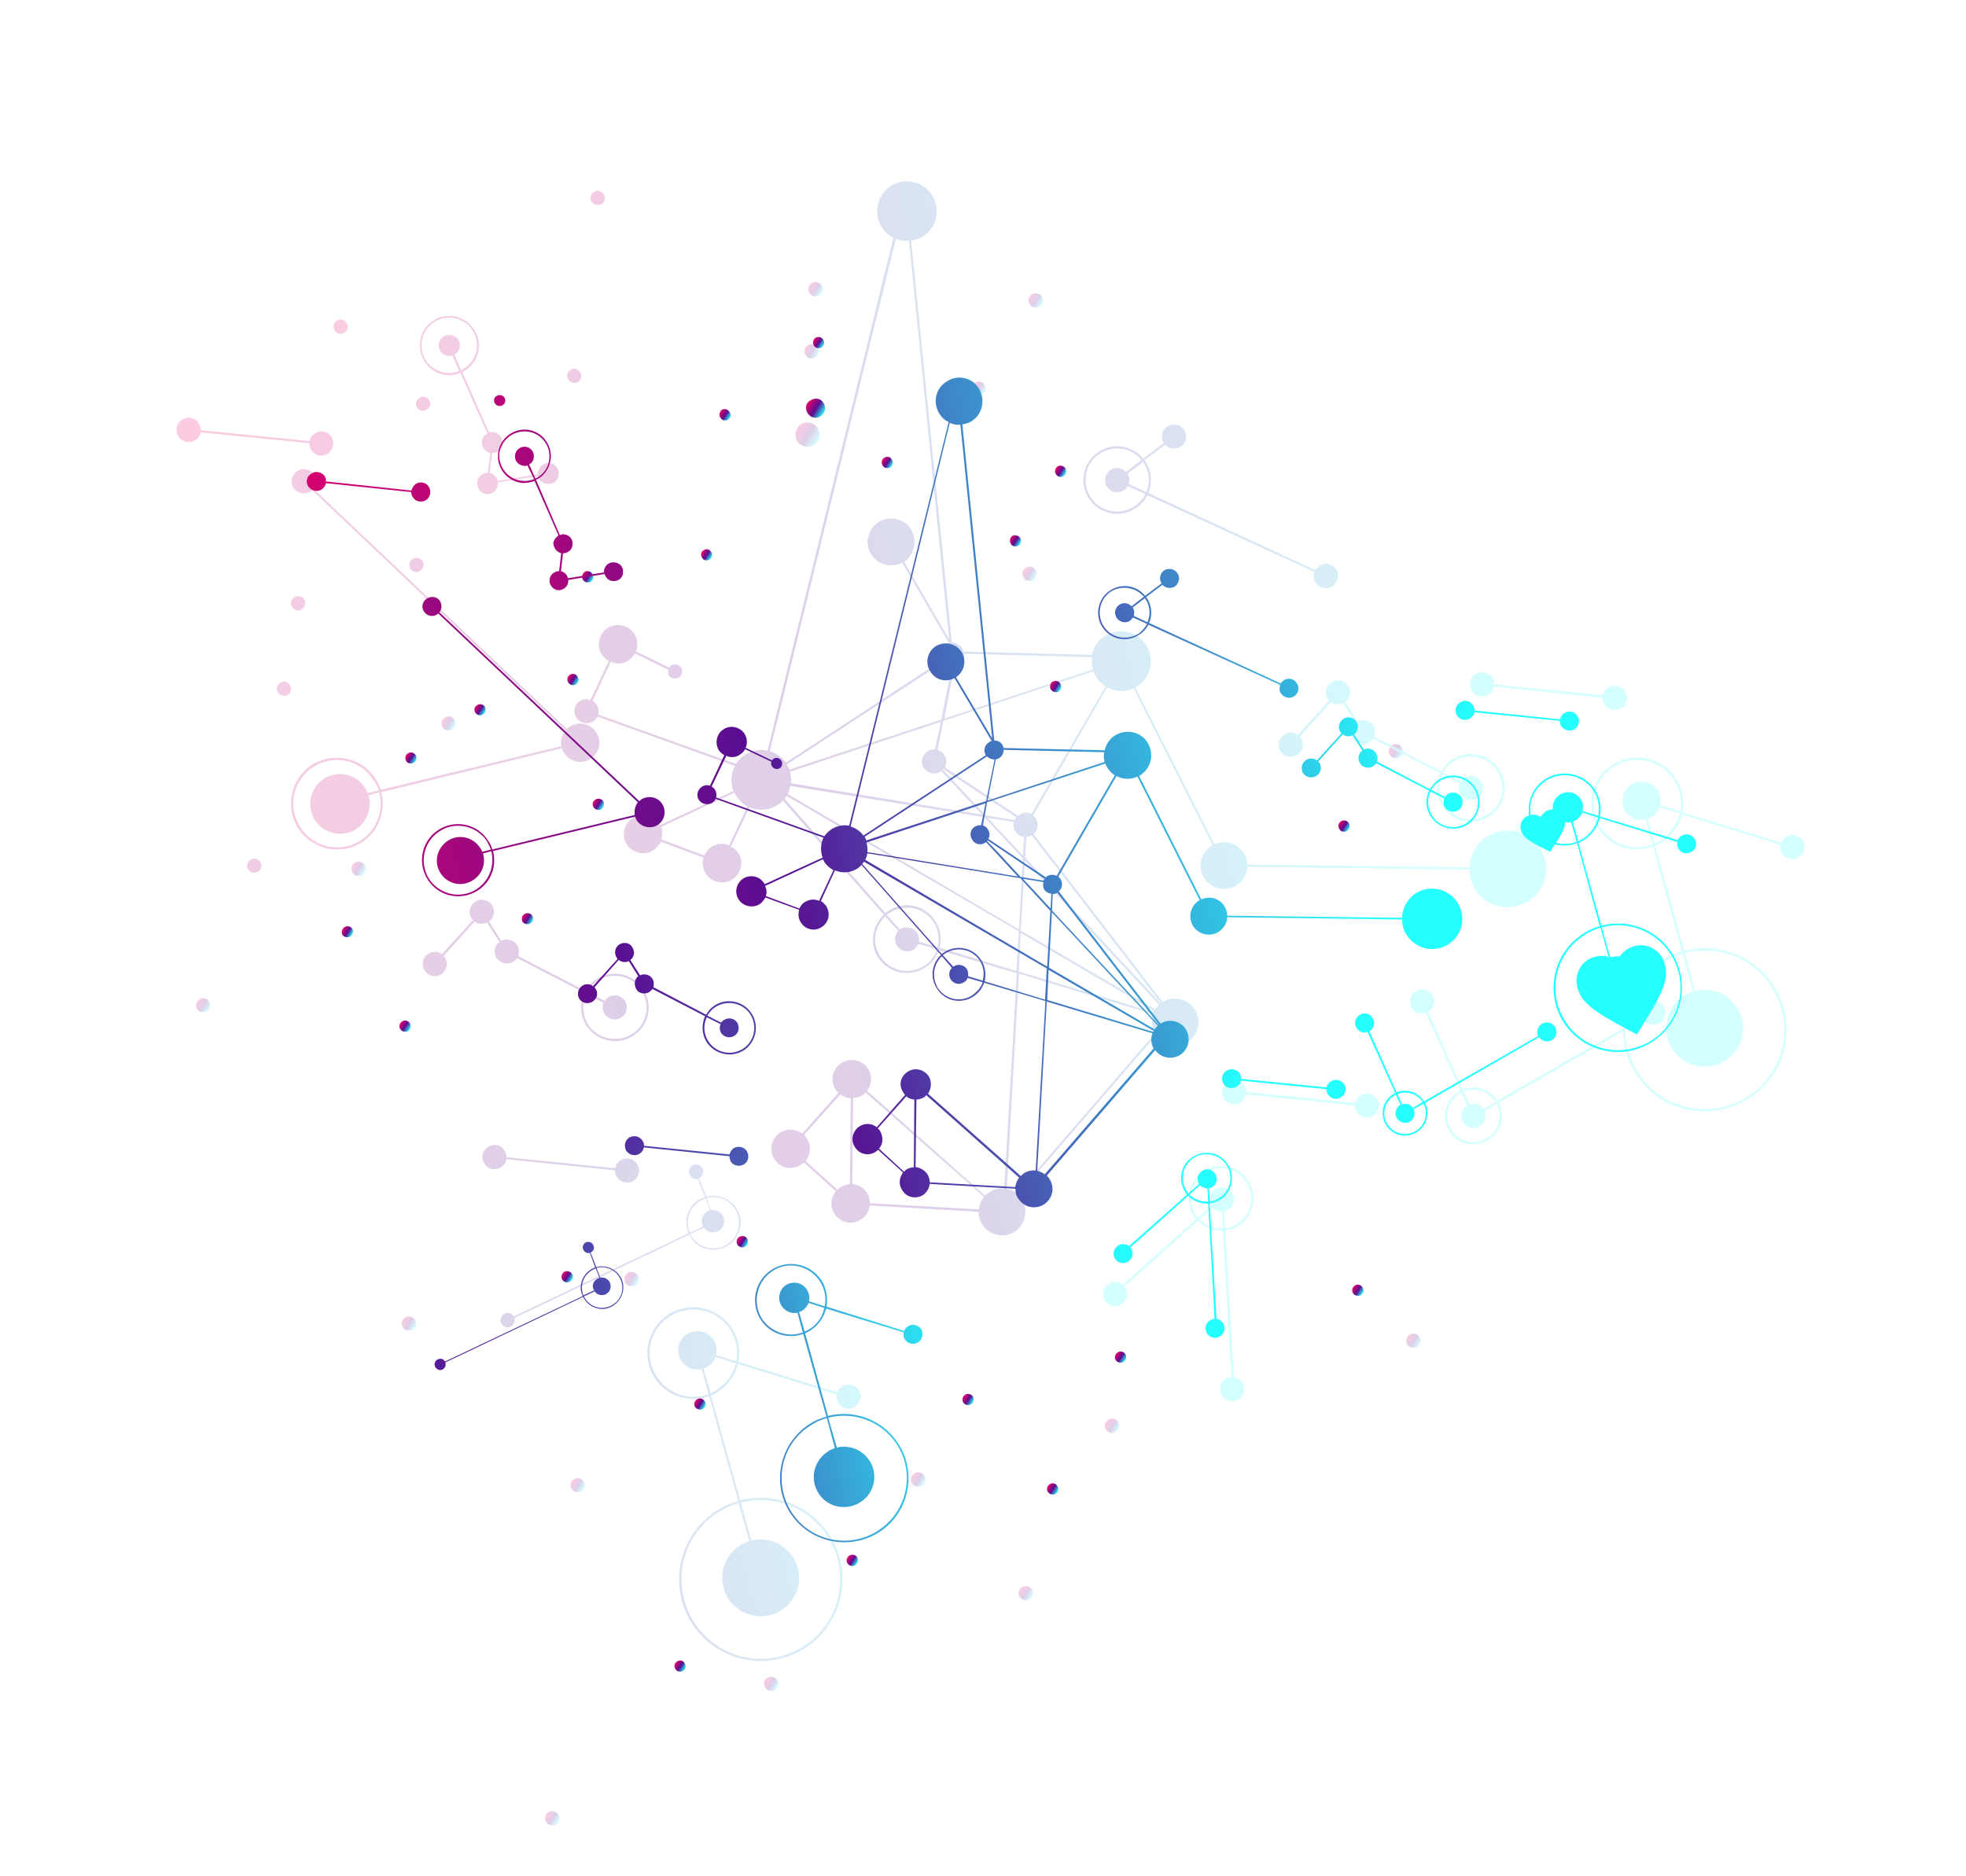 <svg width="88" height="84" viewBox="0 0 88 84" fill="none" xmlns="http://www.w3.org/2000/svg">
<g opacity="0.2">
<path d="M62.207 33.806C62.313 33.951 62.51 33.991 62.655 33.885C62.803 33.792 62.843 33.594 62.738 33.449C62.644 33.301 62.447 33.261 62.302 33.367C62.154 33.46 62.114 33.658 62.207 33.806Z" fill="url(#paint0_linear_0_204)"/>
<path d="M43.526 17.593C43.628 17.726 43.826 17.766 43.971 17.66C44.131 17.563 44.159 17.369 44.066 17.221C43.972 17.073 43.762 17.036 43.63 17.138C43.469 17.235 43.445 17.442 43.526 17.593Z" fill="url(#paint1_linear_0_204)"/>
<path d="M46.099 13.632C46.189 13.768 46.387 13.808 46.535 13.714C46.696 13.618 46.72 13.411 46.627 13.263C46.537 13.127 46.323 13.078 46.178 13.184C46.03 13.277 45.993 13.487 46.099 13.632Z" fill="url(#paint2_linear_0_204)"/>
<path d="M36.069 15.908C36.15 16.06 36.356 16.084 36.492 15.994C36.649 15.885 36.696 15.713 36.587 15.555C36.481 15.41 36.284 15.37 36.148 15.46C36.003 15.566 35.959 15.751 36.069 15.908Z" fill="url(#paint3_linear_0_204)"/>
<path d="M25.439 17C25.532 17.148 25.73 17.188 25.878 17.095C26.023 16.989 26.063 16.791 25.961 16.659C25.852 16.502 25.667 16.458 25.534 16.56C25.373 16.657 25.346 16.851 25.439 17Z" fill="url(#paint4_linear_0_204)"/>
<path d="M28.534 57.086C28.428 56.941 28.231 56.901 28.095 56.991C27.938 57.1 27.91 57.295 27.991 57.446C28.097 57.591 28.307 57.628 28.451 57.522C28.596 57.416 28.628 57.235 28.534 57.086Z" fill="url(#paint5_linear_0_204)"/>
<path d="M41.287 66.494C41.419 66.392 41.463 66.207 41.369 66.058C41.264 65.913 41.075 65.858 40.921 65.979C40.773 66.072 40.733 66.27 40.826 66.418C40.944 66.56 41.142 66.6 41.287 66.494Z" fill="url(#paint6_linear_0_204)"/>
<path d="M34.779 75.21C34.698 75.059 34.476 75.025 34.34 75.115C34.195 75.221 34.143 75.422 34.261 75.563C34.367 75.708 34.552 75.752 34.697 75.646C34.845 75.553 34.873 75.359 34.779 75.21Z" fill="url(#paint7_linear_0_204)"/>
<path d="M45.906 25.435C45.754 25.516 45.714 25.713 45.823 25.871C45.916 26.019 46.123 26.043 46.246 25.957C46.391 25.851 46.447 25.662 46.338 25.505C46.245 25.357 46.05 25.329 45.906 25.435Z" fill="url(#paint8_linear_0_204)"/>
<path d="M18.807 25.549C18.968 25.453 18.995 25.259 18.914 25.107C18.799 24.978 18.599 24.925 18.457 25.044C18.314 25.109 18.278 25.319 18.371 25.467C18.464 25.615 18.665 25.668 18.807 25.549Z" fill="url(#paint9_linear_0_204)"/>
<path d="M13.616 26.828C13.511 26.683 13.313 26.643 13.168 26.749C13.02 26.842 12.98 27.04 13.085 27.185C13.191 27.33 13.38 27.386 13.521 27.267C13.669 27.174 13.706 26.964 13.616 26.828Z" fill="url(#paint10_linear_0_204)"/>
<path d="M16.314 38.719C16.221 38.571 16.011 38.534 15.875 38.624C15.73 38.73 15.69 38.927 15.784 39.075C15.877 39.224 16.087 39.26 16.219 39.158C16.377 39.049 16.408 38.867 16.314 38.719Z" fill="url(#paint11_linear_0_204)"/>
<path d="M20.252 32.642C20.4 32.549 20.428 32.355 20.334 32.207C20.241 32.059 20.047 32.031 19.911 32.121C19.754 32.23 19.71 32.415 19.816 32.56C19.913 32.721 20.107 32.748 20.252 32.642Z" fill="url(#paint12_linear_0_204)"/>
<path d="M18.667 18.251C18.773 18.396 18.97 18.436 19.115 18.33C19.263 18.237 19.303 18.04 19.198 17.895C19.108 17.759 18.907 17.706 18.774 17.809C18.614 17.905 18.577 18.115 18.667 18.251Z" fill="url(#paint13_linear_0_204)"/>
<path d="M12.968 30.658C12.875 30.509 12.677 30.469 12.532 30.575C12.384 30.668 12.344 30.866 12.45 31.011C12.552 31.143 12.753 31.196 12.889 31.106C13.034 31 13.058 30.793 12.968 30.658Z" fill="url(#paint14_linear_0_204)"/>
<path d="M15.06 14.368C14.924 14.458 14.884 14.656 14.989 14.8C15.083 14.949 15.268 14.992 15.413 14.886C15.577 14.802 15.604 14.608 15.508 14.447C15.415 14.299 15.22 14.271 15.06 14.368Z" fill="url(#paint15_linear_0_204)"/>
<path d="M49.605 63.558C49.448 63.667 49.42 63.862 49.498 64.001C49.607 64.158 49.804 64.198 49.949 64.093C50.106 63.983 50.138 63.802 50.044 63.653C49.938 63.509 49.741 63.468 49.605 63.558Z" fill="url(#paint16_linear_0_204)"/>
<path d="M63.091 59.75C62.946 59.856 62.893 60.057 62.999 60.202C63.092 60.35 63.299 60.374 63.435 60.285C63.583 60.191 63.636 59.99 63.53 59.846C63.424 59.701 63.227 59.66 63.091 59.75Z" fill="url(#paint17_linear_0_204)"/>
<path d="M45.731 71.058C45.586 71.164 45.542 71.349 45.651 71.506C45.729 71.645 45.939 71.682 46.087 71.589C46.236 71.495 46.272 71.285 46.182 71.15C46.077 71.005 45.879 70.965 45.731 71.058Z" fill="url(#paint18_linear_0_204)"/>
<path d="M24.531 81.133C24.395 81.223 24.359 81.433 24.452 81.582C24.558 81.727 24.755 81.767 24.9 81.661C25.048 81.568 25.088 81.37 24.983 81.225C24.89 81.077 24.695 81.049 24.531 81.133Z" fill="url(#paint19_linear_0_204)"/>
<path d="M18.122 58.986C17.977 59.092 17.937 59.289 18.042 59.434C18.136 59.582 18.33 59.61 18.478 59.517C18.626 59.423 18.666 59.226 18.573 59.078C18.455 58.936 18.267 58.88 18.122 58.986Z" fill="url(#paint20_linear_0_204)"/>
<path d="M25.677 66.233C25.529 66.326 25.492 66.536 25.595 66.669C25.697 66.801 25.886 66.857 26.018 66.755C26.166 66.661 26.219 66.46 26.116 66.328C26.032 66.164 25.822 66.127 25.677 66.233Z" fill="url(#paint21_linear_0_204)"/>
<path d="M26.48 9.036C26.586 9.181 26.783 9.221 26.932 9.128C27.08 9.034 27.12 8.837 27.011 8.68C26.918 8.531 26.711 8.507 26.575 8.597C26.427 8.69 26.387 8.888 26.48 9.036Z" fill="url(#paint22_linear_0_204)"/>
<path d="M8.826 45.179C8.919 45.327 9.129 45.364 9.274 45.258C9.41 45.168 9.462 44.967 9.344 44.826C9.251 44.677 9.057 44.65 8.921 44.74C8.773 44.833 8.732 45.031 8.826 45.179Z" fill="url(#paint23_linear_0_204)"/>
<path d="M11.12 38.945C11.21 39.081 11.408 39.121 11.565 39.012C11.701 38.922 11.741 38.725 11.648 38.576C11.545 38.444 11.357 38.388 11.212 38.494C11.064 38.587 11.014 38.8 11.117 38.933L11.12 38.945Z" fill="url(#paint24_linear_0_204)"/>
<path d="M36.319 12.68C36.178 12.798 36.134 12.983 36.24 13.128C36.33 13.264 36.543 13.313 36.676 13.211C36.824 13.117 36.864 12.92 36.771 12.772C36.677 12.623 36.48 12.583 36.319 12.68Z" fill="url(#paint25_linear_0_204)"/>
<path fill-rule="evenodd" clip-rule="evenodd" d="M63.35 44.382C63.6 44.221 63.932 44.265 64.096 44.527C64.269 44.774 64.197 45.1 63.95 45.273C63.941 45.289 63.929 45.293 63.916 45.296L65.47 48.785C66.022 48.556 66.66 48.745 67.006 49.238C67.013 49.263 67.029 49.272 67.029 49.272L73.525 45.561C73.408 45.325 73.478 45.04 73.703 44.886C73.953 44.725 74.288 44.781 74.461 45.028C74.622 45.278 74.553 45.617 74.319 45.787C74.069 45.947 73.734 45.891 73.56 45.644L67.081 49.365C67.382 49.937 67.213 50.65 66.658 51.013C66.084 51.407 65.281 51.25 64.886 50.676C64.501 50.087 64.649 49.3 65.248 48.899C65.291 48.86 65.34 48.847 65.383 48.809L63.82 45.335C63.603 45.42 63.343 45.344 63.192 45.131C63.034 44.893 63.1 44.542 63.35 44.382ZM67 49.413L66.447 49.736C66.548 49.962 66.478 50.248 66.253 50.402C66.006 50.575 65.667 50.506 65.507 50.256C65.334 50.009 65.402 49.67 65.652 49.51C65.665 49.489 65.676 49.481 65.686 49.487L65.423 48.905C65.376 48.931 65.326 48.944 65.296 48.979C64.753 49.339 64.604 50.072 64.976 50.612C65.336 51.156 66.066 51.292 66.609 50.932C67.106 50.598 67.272 49.927 67 49.413ZM65.503 48.856L65.782 49.448C66 49.363 66.26 49.439 66.395 49.643L66.952 49.333C66.948 49.32 66.945 49.308 66.929 49.299C66.605 48.839 66.024 48.663 65.503 48.856Z" fill="url(#paint26_linear_0_204)"/>
<path d="M28.512 52.104C28.351 51.854 28.012 51.785 27.765 51.959C27.639 52.033 27.566 52.159 27.537 52.3L22.671 51.811C22.665 51.693 22.651 51.59 22.574 51.504C22.41 51.241 22.075 51.185 21.841 51.355C21.578 51.519 21.509 51.857 21.695 52.101C21.843 52.354 22.194 52.42 22.429 52.25C22.564 52.16 22.64 52.046 22.666 51.892L27.523 52.397C27.529 52.516 27.559 52.628 27.62 52.705C27.793 52.951 28.119 53.023 28.366 52.85C28.616 52.69 28.685 52.351 28.512 52.104Z" fill="url(#paint27_linear_0_204)"/>
<path d="M61.632 49.193C61.459 48.946 61.133 48.874 60.874 49.051C60.763 49.134 60.69 49.26 60.658 49.389L55.788 48.888C55.802 48.79 55.759 48.682 55.692 48.58C55.534 48.342 55.196 48.273 54.949 48.447C54.699 48.608 54.63 48.946 54.791 49.196C54.964 49.443 55.299 49.499 55.55 49.339C55.673 49.252 55.758 49.122 55.778 48.997L60.644 49.486C60.646 49.592 60.676 49.704 60.728 49.797C60.901 50.044 61.237 50.1 61.487 49.939C61.737 49.778 61.806 49.44 61.632 49.193Z" fill="url(#paint28_linear_0_204)"/>
<path d="M72.72 30.945C72.546 30.699 72.22 30.627 71.97 30.787C71.847 30.874 71.762 31.004 71.73 31.132L66.875 30.64C66.886 30.53 66.847 30.434 66.791 30.329C66.618 30.082 66.283 30.026 66.03 30.174C65.783 30.348 65.714 30.686 65.891 30.945C66.064 31.192 66.387 31.252 66.637 31.091C66.76 31.005 66.842 30.862 66.874 30.734L71.732 31.238C71.734 31.345 71.76 31.444 71.831 31.558C71.989 31.796 72.324 31.852 72.587 31.688C72.824 31.531 72.88 31.196 72.72 30.945Z" fill="url(#paint29_linear_0_204)"/>
<path d="M14.83 19.552C14.669 19.302 14.33 19.233 14.087 19.419C13.957 19.481 13.884 19.607 13.855 19.748L8.989 19.259C8.999 19.15 8.956 19.041 8.892 18.952C8.728 18.689 8.39 18.62 8.134 18.809C7.896 18.967 7.827 19.305 7.985 19.543C8.161 19.802 8.5 19.871 8.747 19.698C8.886 19.62 8.958 19.494 8.975 19.356L13.854 19.842C13.84 19.939 13.874 20.063 13.938 20.153C14.102 20.415 14.437 20.472 14.675 20.314C14.918 20.129 14.987 19.79 14.83 19.552Z" fill="url(#paint30_linear_0_204)"/>
<path d="M35.696 19.77C35.866 20.005 36.192 20.077 36.455 19.913C36.692 19.755 36.758 19.404 36.584 19.157C36.436 18.904 36.101 18.848 35.835 18.999C35.6 19.169 35.532 19.508 35.696 19.77Z" fill="url(#paint31_linear_0_204)"/>
<path fill-rule="evenodd" clip-rule="evenodd" d="M26.437 33.963C26.054 34.227 25.534 34.127 25.267 33.732C25.194 33.658 25.171 33.571 25.151 33.496L17.064 35.462C17.27 36.274 16.98 37.179 16.236 37.686C15.286 38.316 14.003 38.061 13.377 37.123C12.735 36.176 13.005 34.903 13.915 34.27C14.878 33.637 16.161 33.892 16.787 34.83C16.899 35 16.99 35.189 17.05 35.36L25.127 33.409C25.073 33.157 25.149 32.897 25.324 32.703L13.968 21.945C13.934 21.968 13.925 21.983 13.903 22.003C13.653 22.163 13.315 22.095 13.145 21.86C12.984 21.61 13.049 21.259 13.299 21.098C13.546 20.925 13.885 20.994 14.042 21.232C14.177 21.435 14.17 21.704 14.032 21.888L25.372 32.636C25.415 32.598 25.458 32.56 25.483 32.553C25.887 32.271 26.424 32.38 26.678 32.778C26.957 33.17 26.844 33.693 26.437 33.963ZM16.974 35.474L16.489 35.604C16.661 36.145 16.454 36.761 15.96 37.107C15.349 37.512 14.518 37.349 14.113 36.738C13.709 36.127 13.859 35.299 14.479 34.879C15.09 34.474 15.918 34.624 16.326 35.248C16.374 35.328 16.439 35.418 16.462 35.505L16.95 35.386C16.903 35.212 16.819 35.048 16.698 34.894C16.106 33.987 14.884 33.756 13.992 34.356C13.088 34.96 12.857 36.183 13.47 37.072C14.058 37.967 15.284 38.21 16.176 37.609C16.885 37.125 17.185 36.257 16.974 35.474Z" fill="url(#paint32_linear_0_204)"/>
<path fill-rule="evenodd" clip-rule="evenodd" d="M39.845 8.342C40.468 7.934 41.287 8.1 41.704 8.708C42.112 9.331 41.949 10.162 41.338 10.567C41.156 10.683 40.96 10.749 40.78 10.771L42.602 28.766C42.761 28.763 42.928 28.838 43.05 28.992C43.091 29.048 43.108 29.11 43.125 29.172L48.873 29.317C48.932 28.994 49.13 28.687 49.435 28.485C50.043 28.068 50.877 28.243 51.279 28.842C51.699 29.462 51.536 30.293 50.929 30.71C50.891 30.72 50.861 30.755 50.811 30.768L54.361 37.801C54.822 37.584 55.368 37.73 55.661 38.171C55.773 38.341 55.836 38.524 55.833 38.712L65.776 38.833C65.794 38.308 66.057 37.797 66.529 37.469C67.322 36.949 68.379 37.157 68.912 37.947C69.457 38.734 69.236 39.794 68.446 40.327C67.668 40.857 66.587 40.655 66.054 39.865C65.871 39.581 65.768 39.248 65.774 38.926L55.831 38.805C55.812 39.131 55.652 39.427 55.372 39.623C54.896 39.938 54.238 39.822 53.92 39.334C53.593 38.862 53.721 38.2 54.209 37.882C54.229 37.859 54.252 37.844 54.277 37.837L50.743 30.813C50.349 30.986 49.922 30.982 49.558 30.773L46.236 36.51C46.259 36.544 46.313 36.596 46.364 36.636C46.505 36.864 46.464 37.155 46.261 37.343L52.05 44.866C52.529 44.564 53.153 44.703 53.468 45.178C53.795 45.65 53.663 46.299 53.191 46.626C52.703 46.944 52.07 46.822 51.734 46.365L45.572 53.495C45.614 53.55 45.68 53.599 45.725 53.667C46.031 54.158 45.912 54.804 45.427 55.134C44.964 55.446 44.306 55.33 43.988 54.842C43.86 54.663 43.79 54.455 43.802 54.252L38.924 53.966C38.909 54.21 38.785 54.444 38.544 54.589C38.165 54.864 37.642 54.752 37.362 54.36C37.141 54.033 37.177 53.623 37.419 53.331L35.992 52.048C35.956 52.076 35.914 52.105 35.869 52.135C35.474 52.402 34.929 52.309 34.675 51.91C34.408 51.515 34.517 50.979 34.912 50.712C35.218 50.51 35.637 50.531 35.909 50.751L37.526 48.928C37.491 48.897 37.449 48.842 37.407 48.786C37.144 48.404 37.253 47.867 37.648 47.601C38.043 47.334 38.592 47.44 38.846 47.838C39.064 48.153 39.025 48.55 38.808 48.836L44.086 53.522C44.154 53.477 44.193 53.426 44.252 53.397C44.462 53.234 44.717 53.192 44.949 53.209L45.513 43.574L42.017 42.529C41.913 42.837 41.721 43.115 41.437 43.298C40.736 43.767 39.809 43.591 39.327 42.894C38.91 42.286 39.032 41.453 39.563 40.949L35.037 35.834C34.979 35.916 34.902 35.977 34.809 36.028C34.414 36.295 33.952 36.313 33.546 36.142L32.713 37.901C32.836 37.961 32.937 38.04 33.04 38.172C33.303 38.555 33.181 39.095 32.799 39.358C32.391 39.628 31.868 39.515 31.605 39.133C31.447 38.895 31.417 38.636 31.485 38.392L29.572 37.68C29.506 37.831 29.393 37.955 29.261 38.057C28.878 38.321 28.342 38.212 28.063 37.82C27.809 37.422 27.909 36.901 28.316 36.631C28.695 36.356 29.219 36.468 29.498 36.86C29.505 36.885 29.524 36.906 29.534 36.943L32.83 35.415C32.689 35.039 32.712 34.633 32.9 34.289L26.743 32.08C26.697 32.159 26.639 32.242 26.559 32.29C26.309 32.451 25.974 32.394 25.813 32.144C25.627 31.901 25.696 31.562 25.943 31.389C26.103 31.292 26.288 31.283 26.426 31.352L27.247 29.597C27.133 29.521 27.032 29.441 26.948 29.331C26.679 28.923 26.803 28.396 27.183 28.12C27.568 27.87 28.114 27.963 28.38 28.358C28.553 28.605 28.568 28.907 28.464 29.162L29.955 29.894C29.985 29.859 30.003 29.828 30.022 29.796C30.182 29.699 30.377 29.727 30.486 29.884C30.567 30.036 30.535 30.218 30.403 30.32C30.242 30.417 30.061 30.386 29.942 30.244C29.903 30.148 29.892 30.058 29.913 29.985L28.422 29.254C28.358 29.364 28.266 29.469 28.143 29.555C27.896 29.729 27.593 29.744 27.335 29.627L26.527 31.378C26.59 31.415 26.656 31.463 26.708 31.556C26.795 31.68 26.813 31.848 26.772 31.992L32.929 34.201C33.036 34.052 33.171 33.909 33.332 33.812C33.634 33.597 34.017 33.534 34.356 33.603L39.987 10.651C39.785 10.545 39.623 10.389 39.495 10.21C39.078 9.602 39.24 8.771 39.845 8.342ZM35.204 34.228C35.249 34.296 35.31 34.373 35.333 34.46L42.131 32.214L42.6 29.847C42.45 29.834 42.286 29.772 42.203 29.661L35.204 34.228ZM35.253 35.548L45.611 41.613L45.781 38.433C45.179 37.782 44.583 37.155 44.07 36.587L35.369 35.184C35.349 35.309 35.317 35.438 35.253 35.548ZM45.367 36.797L44.211 36.615C44.71 37.148 45.235 37.709 45.785 38.299L45.842 37.47C45.675 37.448 45.549 37.375 45.456 37.227C45.369 37.103 45.354 36.948 45.367 36.797ZM45.69 41.659L51.709 45.185C51.758 45.118 51.819 45.049 51.88 44.979C50.714 43.719 48.126 40.949 45.873 38.528L45.69 41.659ZM45.692 41.765L45.599 43.497L51.636 45.311C51.645 45.295 51.651 45.267 51.663 45.264L45.692 41.765ZM51.969 44.915L46.181 37.392C46.113 37.437 46.001 37.467 45.935 37.471L45.893 38.403C48.184 40.867 50.775 43.65 51.957 44.918L51.969 44.915ZM45.485 36.592L42.221 34.431C42.225 34.443 42.212 34.447 42.2 34.45C42.668 34.95 43.328 35.666 44.112 36.495L45.412 36.718C45.44 36.671 45.445 36.643 45.485 36.592ZM41.504 33.65C41.603 33.57 41.73 33.549 41.849 33.544L42.117 32.311L35.357 34.547C35.404 34.721 35.413 34.905 35.404 35.068L43.958 36.47C43.171 35.629 42.515 34.925 42.123 34.511C42.126 34.523 42.117 34.539 42.117 34.539C41.855 34.703 41.532 34.643 41.358 34.397C41.185 34.15 41.267 33.808 41.504 33.65ZM33.455 36.1C33.269 36.003 33.094 35.85 32.975 35.656C32.921 35.604 32.904 35.541 32.875 35.483L29.595 37.02C29.657 37.203 29.658 37.403 29.599 37.579L31.527 38.3C31.593 38.149 31.694 38.029 31.826 37.926C32.073 37.753 32.388 37.735 32.634 37.855L33.455 36.1ZM45.498 43.471L45.606 41.695L35.208 35.627C35.168 35.678 35.141 35.725 35.11 35.76L39.621 40.867C39.655 40.844 39.714 40.815 39.748 40.793C40.445 40.311 41.376 40.501 41.845 41.201C42.105 41.571 42.16 42.023 42.055 42.425L45.498 43.471ZM39.685 40.956L40.275 41.611C40.275 41.611 40.288 41.608 40.284 41.595C40.538 41.447 40.873 41.503 41.046 41.75C41.133 41.873 41.148 42.029 41.129 42.154L41.971 42.408C42.067 42.022 42.009 41.611 41.781 41.258C41.329 40.62 40.466 40.439 39.812 40.882C39.766 40.908 39.728 40.918 39.685 40.956ZM41.953 42.492L41.102 42.255C41.06 42.346 40.99 42.432 40.904 42.508C40.654 42.669 40.315 42.6 40.154 42.35C40.02 42.147 40.036 41.862 40.211 41.668L39.624 41.026C39.123 41.495 39.009 42.259 39.42 42.842C39.847 43.487 40.734 43.661 41.392 43.231C41.664 43.051 41.846 42.788 41.953 42.492ZM37.48 53.262C37.523 53.223 37.557 53.201 37.612 53.159C37.736 53.073 37.897 53.029 38.041 53.017L38.086 49.177C37.908 49.158 37.744 49.096 37.611 48.998L35.992 50.808C36.042 50.848 36.072 50.907 36.094 50.941C36.328 51.264 36.283 51.69 36.054 51.979L37.48 53.262ZM43.813 54.142C43.84 53.948 43.909 53.756 44.049 53.585L38.747 48.905C38.716 48.94 38.661 48.982 38.618 49.02C38.482 49.11 38.333 49.15 38.186 49.15L38.147 53.015C38.403 53.026 38.653 53.159 38.81 53.397C38.891 53.548 38.944 53.694 38.937 53.869L43.813 54.142ZM45.515 53.43L51.694 46.269C51.539 45.991 51.521 45.676 51.622 45.408L45.61 43.588L45.058 53.22C45.227 53.254 45.391 53.317 45.515 53.43ZM49.492 30.724C49.331 30.621 49.203 30.495 49.082 30.341C49.03 30.248 48.978 30.155 48.936 30.047L42.226 32.269L41.965 33.579C42.081 33.615 42.192 33.678 42.263 33.793C42.4 33.956 42.367 34.178 42.295 34.358L45.559 36.519C45.583 36.512 45.605 36.493 45.617 36.49C45.784 36.365 46.009 36.358 46.166 36.449L49.492 30.724ZM43.164 29.268C43.174 29.452 43.09 29.635 42.92 29.747C42.852 29.793 42.793 29.822 42.718 29.842L42.268 32.177L48.928 29.969C48.865 29.786 48.856 29.602 48.887 29.42L43.164 29.268ZM40.689 10.782C40.493 10.795 40.286 10.77 40.103 10.686L34.456 33.629C34.745 33.712 34.992 33.885 35.181 34.141L42.151 29.568C42.006 29.327 42.078 29.001 42.328 28.84C42.375 28.814 42.421 28.788 42.474 28.787L40.384 25.189C39.904 25.438 39.321 25.302 39.009 24.839C38.685 24.38 38.826 23.715 39.298 23.388C39.786 23.07 40.432 23.189 40.763 23.673C41.068 24.164 40.949 24.81 40.48 25.15C40.464 25.141 40.464 25.141 40.464 25.141L42.484 28.625L40.689 10.782Z" fill="url(#paint33_linear_0_204)"/>
<path fill-rule="evenodd" clip-rule="evenodd" d="M55.225 61.644C55.366 61.672 55.508 61.754 55.598 61.89C55.758 62.14 55.699 62.463 55.452 62.636C55.205 62.809 54.867 62.74 54.706 62.49C54.533 62.243 54.601 61.905 54.836 61.735C54.928 61.683 55.04 61.653 55.118 61.645L54.739 55.092C54.334 55.121 53.918 54.966 53.619 54.647L50.33 57.587C50.337 57.612 50.352 57.621 50.356 57.634C50.529 57.881 50.473 58.216 50.223 58.377C49.988 58.547 49.641 58.493 49.467 58.247C49.294 58 49.363 57.661 49.61 57.488C49.826 57.35 50.086 57.373 50.269 57.51L53.549 54.586C53.511 54.543 53.488 54.509 53.45 54.466C53.004 53.799 53.187 52.896 53.854 52.45C54.505 51.994 55.42 52.174 55.854 52.844C56.309 53.495 56.129 54.41 55.463 54.857C55.281 54.973 55.063 55.058 54.842 55.078L55.225 61.644ZM53.614 54.528L54.225 53.977C54.08 53.736 54.152 53.409 54.39 53.252C54.64 53.091 54.979 53.16 55.14 53.41C55.297 53.648 55.241 53.983 54.99 54.144C54.926 54.201 54.864 54.218 54.789 54.238L54.831 54.987C55.039 54.967 55.233 54.897 55.414 54.776C56.035 54.356 56.194 53.513 55.774 52.892C55.353 52.272 54.522 52.109 53.886 52.521C53.282 52.95 53.122 53.794 53.527 54.405C53.557 54.45 53.586 54.491 53.614 54.528ZM54.741 54.998L54.696 54.237C54.539 54.252 54.388 54.186 54.286 54.054L53.684 54.59C53.964 54.887 54.36 55.021 54.741 54.998Z" fill="url(#paint34_linear_0_204)"/>
<path fill-rule="evenodd" clip-rule="evenodd" d="M33.129 54.488C33.253 55.148 32.84 55.792 32.168 55.92C31.626 56.04 31.084 55.759 30.859 55.273L23.033 58.996C23.036 59.008 23.027 59.024 23.031 59.037C23.065 59.214 22.962 59.375 22.788 59.422C22.623 59.453 22.446 59.341 22.411 59.163C22.38 58.998 22.492 58.822 22.67 58.787C22.81 58.763 22.933 58.823 22.991 58.941L30.818 55.217C30.8 55.151 30.779 55.072 30.754 54.981C30.618 54.377 30.966 53.79 31.553 53.592L31.235 52.757C31.238 52.77 31.223 52.761 31.226 52.773C31.049 52.807 30.884 52.692 30.849 52.514C30.802 52.34 30.918 52.176 31.083 52.145C31.261 52.11 31.422 52.213 31.469 52.387C31.484 52.543 31.427 52.679 31.285 52.744L31.603 53.578C31.64 53.568 31.669 53.574 31.678 53.558C32.338 53.434 32.983 53.847 33.129 54.488ZM30.892 55.197L31.468 54.908C31.458 54.871 31.432 54.825 31.419 54.775C31.373 54.507 31.531 54.251 31.78 54.184L31.582 53.651C31.03 53.826 30.69 54.398 30.804 54.968C30.827 55.055 30.847 55.129 30.892 55.197ZM33.054 54.508C32.939 53.885 32.323 53.478 31.707 53.617C31.682 53.624 31.657 53.63 31.62 53.641L31.817 54.174C32.097 54.125 32.356 54.296 32.405 54.576C32.451 54.844 32.293 55.1 32.029 55.157C31.826 55.199 31.619 55.121 31.51 54.964L30.893 55.25C31.136 55.705 31.638 55.983 32.167 55.867C32.786 55.74 33.193 55.124 33.054 54.508Z" fill="url(#paint35_linear_0_204)"/>
<path fill-rule="evenodd" clip-rule="evenodd" d="M49.159 20.236C49.813 19.793 50.691 19.93 51.173 20.534L52.092 19.833C51.943 19.579 52.003 19.256 52.253 19.096C52.503 18.935 52.842 19.004 52.999 19.241C53.176 19.501 53.103 19.827 52.853 19.988C52.628 20.142 52.325 20.104 52.152 19.91L51.231 20.598C51.246 20.608 51.253 20.632 51.257 20.645C51.561 21.083 51.587 21.623 51.401 22.073L58.881 25.526C58.926 25.447 58.978 25.393 59.046 25.348C59.29 25.162 59.629 25.231 59.802 25.477C59.962 25.728 59.894 26.066 59.647 26.239C59.413 26.409 59.062 26.344 58.901 26.094C58.795 25.949 58.785 25.765 58.836 25.605L51.359 22.164C51.248 22.394 51.077 22.601 50.848 22.742C50.16 23.208 49.22 23.034 48.751 22.334C48.285 21.646 48.471 20.702 49.159 20.236ZM51.16 20.684L50.461 21.206C50.563 21.338 50.573 21.523 50.519 21.67L51.31 22.031C51.49 21.609 51.459 21.097 51.18 20.706C51.176 20.693 51.173 20.681 51.16 20.684ZM49.208 20.317C48.562 20.744 48.401 21.628 48.831 22.285C49.271 22.927 50.146 23.105 50.797 22.649C51 22.515 51.166 22.337 51.268 22.122L50.477 21.762C50.441 21.825 50.392 21.891 50.312 21.94C50.053 22.116 49.726 22.044 49.553 21.797C49.389 21.535 49.461 21.209 49.708 21.035C49.924 20.897 50.215 20.939 50.4 21.129L51.096 20.595C50.636 20.025 49.831 19.909 49.208 20.317Z" fill="url(#paint36_linear_0_204)"/>
<path fill-rule="evenodd" clip-rule="evenodd" d="M28.375 46.352C27.674 46.821 26.743 46.632 26.265 45.947C25.954 45.484 25.946 44.913 26.169 44.453L23.148 42.893C23.099 42.959 23.059 43.01 23 43.039C22.726 43.207 22.415 43.144 22.23 42.9C22.072 42.662 22.132 42.34 22.354 42.173L21.797 41.296C21.637 41.393 21.417 41.372 21.24 41.259L19.866 42.79C19.872 42.815 19.879 42.84 19.911 42.858C20.072 43.108 20.003 43.447 19.765 43.604C19.518 43.778 19.167 43.712 19.019 43.459C18.846 43.212 18.902 42.877 19.152 42.716C19.352 42.569 19.612 42.592 19.78 42.72L21.18 41.182C21.16 41.161 21.116 41.146 21.11 41.121C20.949 40.871 21.005 40.536 21.268 40.372C21.515 40.198 21.841 40.27 22.011 40.505C22.184 40.752 22.124 41.075 21.89 41.244L22.434 42.125C22.678 41.992 22.976 42.059 23.134 42.296C23.243 42.454 23.253 42.638 23.19 42.801L26.211 44.361C26.317 44.159 26.47 43.985 26.686 43.846C27.362 43.384 28.318 43.567 28.771 44.258C29.249 44.943 29.063 45.887 28.375 46.352ZM28.327 46.272C28.959 45.848 29.146 44.957 28.691 44.306C28.263 43.661 27.376 43.487 26.722 43.93C26.54 44.046 26.387 44.221 26.29 44.407L27.066 44.811C27.102 44.748 27.154 44.694 27.222 44.649C27.46 44.491 27.795 44.548 27.969 44.794C28.129 45.045 28.073 45.38 27.823 45.541C27.576 45.714 27.238 45.645 27.064 45.398C26.968 45.238 26.958 45.053 27.008 44.893L26.248 44.498C26.031 44.93 26.066 45.454 26.346 45.899C26.785 46.541 27.669 46.703 28.327 46.272Z" fill="url(#paint37_linear_0_204)"/>
<path fill-rule="evenodd" clip-rule="evenodd" d="M66.686 36.52C65.989 37.002 65.046 36.816 64.577 36.115C64.265 35.652 64.249 35.096 64.481 34.62L61.459 33.061C61.423 33.124 61.371 33.178 61.303 33.223C61.056 33.396 60.717 33.327 60.557 33.077C60.399 32.839 60.447 32.52 60.677 32.338L60.128 31.485C59.948 31.561 59.729 31.54 59.568 31.436L58.18 32.971C58.187 32.995 58.206 33.017 58.225 33.038C58.399 33.285 58.33 33.624 58.08 33.785C57.83 33.946 57.494 33.889 57.321 33.642C57.16 33.392 57.229 33.054 57.479 32.893C57.67 32.761 57.923 32.76 58.095 32.9L59.494 31.363C59.463 31.345 59.456 31.32 59.437 31.298C59.264 31.051 59.333 30.713 59.583 30.552C59.829 30.379 60.168 30.448 60.329 30.698C60.499 30.932 60.439 31.255 60.217 31.421L60.758 32.289C60.993 32.172 61.307 32.248 61.461 32.473C61.558 32.634 61.567 32.818 61.505 32.982L64.513 34.545C64.626 34.337 64.784 34.161 64.985 34.018C65.676 33.565 66.629 33.734 67.098 34.435C67.564 35.123 67.378 36.067 66.686 36.52ZM66.626 36.443C67.271 36.016 67.448 35.141 67.009 34.499C66.578 33.842 65.691 33.667 65.049 34.107C64.851 34.231 64.703 34.391 64.605 34.587L65.381 34.991C65.43 34.925 65.469 34.874 65.537 34.829C65.784 34.656 66.123 34.725 66.283 34.975C66.457 35.222 66.388 35.56 66.141 35.733C65.891 35.894 65.552 35.825 65.391 35.575C65.282 35.418 65.26 35.237 65.335 35.07L64.559 34.666C64.346 35.11 64.38 35.635 64.657 36.067C65.097 36.709 65.984 36.883 66.626 36.443Z" fill="url(#paint38_linear_0_204)"/>
<path fill-rule="evenodd" clip-rule="evenodd" d="M36.102 73.734C34.432 74.864 32.138 74.415 31.023 72.755C29.893 71.085 30.345 68.803 32.027 67.669C32.332 67.467 32.676 67.308 33.049 67.207L31.741 62.504C30.866 62.82 29.864 62.517 29.331 61.727C28.692 60.792 28.947 59.51 29.882 58.871C30.833 58.241 32.099 58.486 32.741 59.434C33.065 59.893 33.151 60.457 33.047 60.965L37.471 62.334C37.51 62.23 37.568 62.148 37.682 62.077C37.904 61.91 38.258 61.988 38.428 62.223C38.601 62.469 38.504 62.802 38.27 62.972C38.036 63.142 37.697 63.073 37.527 62.839C37.45 62.7 37.413 62.563 37.441 62.422L33.033 61.062C32.908 61.536 32.616 61.988 32.175 62.281C32.076 62.361 31.946 62.422 31.829 62.481L33.133 67.171C34.607 66.8 36.207 67.343 37.084 68.667C38.214 70.337 37.762 72.619 36.102 73.734ZM31.718 62.417L31.401 61.289C31.062 61.367 30.706 61.236 30.504 60.931C30.237 60.535 30.349 60.012 30.741 59.733C31.14 59.479 31.66 59.579 31.939 59.97C32.077 60.186 32.103 60.433 32.045 60.662L32.963 60.948C33.057 60.456 32.953 59.923 32.661 59.482C32.048 58.594 30.85 58.356 29.934 58.964C29.042 59.564 28.808 60.774 29.421 61.663C29.934 62.431 30.88 62.723 31.718 62.417ZM32.933 61.036L32.028 60.746C31.969 60.922 31.856 61.064 31.689 61.171C31.646 61.209 31.562 61.245 31.488 61.266L31.814 62.378C31.907 62.326 32.025 62.268 32.123 62.188C32.555 61.911 32.829 61.491 32.933 61.036ZM36.041 73.656C37.667 72.565 38.099 70.354 37.004 68.715C36.14 67.441 34.581 66.901 33.16 67.271L33.631 68.971C34.318 68.799 35.057 69.067 35.478 69.687C36.02 70.461 35.79 71.537 35.012 72.066C34.235 72.596 33.15 72.382 32.617 71.592C32.1 70.811 32.293 69.745 33.095 69.209C33.231 69.119 33.386 69.05 33.544 68.994L33.06 67.297C32.712 67.391 32.393 67.544 32.062 67.753C30.439 68.857 30.008 71.068 31.113 72.691C32.192 74.32 34.418 74.761 36.041 73.656Z" fill="url(#paint39_linear_0_204)"/>
<path fill-rule="evenodd" clip-rule="evenodd" d="M78.342 49.131C76.672 50.261 74.406 49.818 73.275 48.149C72.158 46.476 72.597 44.197 74.27 43.079C74.585 42.861 74.941 42.698 75.286 42.592L73.994 37.898C73.119 38.214 72.12 37.923 71.584 37.121C70.945 36.186 71.199 34.903 72.134 34.265C73.072 33.638 74.364 33.877 74.994 34.828C75.305 35.291 75.403 35.851 75.303 36.372L79.723 37.728C79.762 37.624 79.832 37.538 79.922 37.474C80.168 37.301 80.507 37.37 80.68 37.617C80.844 37.879 80.772 38.205 80.522 38.366C80.275 38.539 79.94 38.483 79.776 38.22C79.689 38.097 79.662 37.944 79.694 37.816L75.286 36.456C75.163 36.943 74.881 37.379 74.44 37.671C74.32 37.757 74.2 37.821 74.078 37.862L75.385 42.565C76.843 42.185 78.45 42.753 79.349 44.058C80.47 45.743 80.027 48.01 78.342 49.131ZM73.97 37.811L73.653 36.683C73.326 36.758 72.959 36.63 72.759 36.337C72.502 35.926 72.602 35.406 72.997 35.139C73.392 34.873 73.912 34.972 74.191 35.364C74.329 35.58 74.368 35.823 74.297 36.056L75.212 36.33C75.309 35.85 75.221 35.327 74.913 34.876C74.313 33.984 73.09 33.754 72.195 34.342C71.294 34.958 71.06 36.168 71.664 37.072C72.174 37.828 73.145 38.114 73.97 37.811ZM75.194 36.414L74.28 36.14C74.218 36.304 74.115 36.465 73.954 36.562C73.886 36.607 73.815 36.639 73.756 36.669L74.054 37.775C74.175 37.729 74.277 37.662 74.379 37.594C74.795 37.309 75.069 36.888 75.194 36.414ZM78.293 49.05C79.932 47.955 80.36 45.732 79.259 44.122C78.405 42.832 76.833 42.295 75.412 42.664L75.871 44.368C76.558 44.196 77.31 44.461 77.715 45.072C78.26 45.858 78.055 46.927 77.252 47.464C76.475 47.993 75.402 47.776 74.873 46.998C74.34 46.208 74.557 45.136 75.347 44.603C75.483 44.513 75.635 44.432 75.784 44.392L75.312 42.691C74.968 42.798 74.633 42.941 74.331 43.156C72.692 44.251 72.26 46.462 73.352 48.088C74.444 49.714 76.67 50.155 78.293 49.05Z" fill="url(#paint40_linear_0_204)"/>
<path fill-rule="evenodd" clip-rule="evenodd" d="M20.217 14.152C20.939 14.211 21.482 14.838 21.43 15.586C21.395 16.049 21.093 16.463 20.691 16.652L21.887 19.357C21.936 19.344 22.014 19.336 22.071 19.348C22.327 19.359 22.525 19.599 22.502 19.858C22.491 20.115 22.272 20.294 22.028 20.279L21.91 21.178C22.092 21.209 22.235 21.344 22.273 21.534L24.073 21.235C24.079 21.207 24.076 21.195 24.081 21.167C24.105 20.907 24.332 20.712 24.576 20.727C24.852 20.759 25.031 20.977 25.007 21.237C25 21.506 24.769 21.688 24.509 21.665C24.293 21.656 24.135 21.512 24.081 21.314L22.302 21.593C22.291 21.649 22.294 21.662 22.285 21.677C22.262 21.937 22.05 22.141 21.778 22.121C21.515 22.085 21.332 21.854 21.368 21.591C21.373 21.363 21.585 21.159 21.829 21.174L21.95 20.287C21.721 20.229 21.546 20.023 21.572 19.776C21.57 19.616 21.667 19.483 21.822 19.415L20.607 16.688C20.43 16.776 20.225 16.804 19.993 16.787C19.27 16.728 18.737 16.085 18.805 15.346C18.851 14.627 19.491 14.081 20.217 14.152ZM20.209 14.221C19.527 14.165 18.921 14.688 18.874 15.354C18.805 16.04 19.328 16.646 20.023 16.699C20.201 16.717 20.404 16.676 20.558 16.608L20.252 15.916C20.203 15.93 20.14 15.947 20.071 15.938C19.812 15.915 19.614 15.675 19.64 15.428C19.66 15.156 19.891 14.973 20.151 14.997C20.398 15.024 20.615 15.232 20.579 15.495C20.56 15.673 20.475 15.803 20.348 15.877L20.63 16.575C21.032 16.386 21.307 16.019 21.346 15.569C21.402 14.886 20.907 14.286 20.209 14.221Z" fill="url(#paint41_linear_0_204)"/>
</g>
<path d="M59.953 37.121C60.027 37.248 60.18 37.273 60.304 37.187C60.418 37.116 60.443 36.962 60.372 36.848C60.298 36.721 60.132 36.699 60.018 36.77C59.907 36.853 59.869 37.01 59.953 37.121Z" fill="url(#paint42_linear_0_204)"/>
<path d="M45.254 24.357C45.313 24.474 45.475 24.484 45.593 24.425C45.691 24.345 45.742 24.185 45.658 24.074C45.575 23.963 45.422 23.938 45.304 23.996C45.206 24.076 45.168 24.233 45.254 24.357Z" fill="url(#paint43_linear_0_204)"/>
<path d="M47.269 21.239C47.352 21.35 47.497 21.391 47.595 21.311C47.725 21.25 47.744 21.071 47.685 20.954C47.59 20.846 47.433 20.808 47.334 20.888C47.224 20.971 47.186 21.128 47.269 21.239Z" fill="url(#paint44_linear_0_204)"/>
<path d="M36.433 15.477C36.516 15.588 36.66 15.629 36.784 15.542C36.886 15.475 36.939 15.327 36.837 15.195C36.782 15.089 36.612 15.055 36.498 15.126C36.387 15.209 36.362 15.363 36.433 15.477Z" fill="url(#paint45_linear_0_204)"/>
<path d="M31.43 24.975C31.488 25.093 31.642 25.118 31.756 25.047C31.879 24.96 31.917 24.803 31.821 24.696C31.75 24.582 31.597 24.556 31.498 24.636C31.368 24.698 31.346 24.864 31.43 24.975Z" fill="url(#paint46_linear_0_204)"/>
<path d="M33.44 55.444C33.369 55.33 33.203 55.308 33.076 55.382C32.978 55.462 32.937 55.606 33.011 55.733C33.094 55.844 33.251 55.882 33.362 55.799C33.489 55.724 33.514 55.571 33.44 55.444Z" fill="url(#paint47_linear_0_204)"/>
<path d="M43.469 62.864C43.58 62.781 43.609 62.64 43.547 62.51C43.452 62.402 43.31 62.374 43.196 62.445C43.082 62.515 43.044 62.672 43.118 62.799C43.202 62.91 43.355 62.935 43.469 62.864Z" fill="url(#paint48_linear_0_204)"/>
<path d="M38.365 69.709C38.282 69.598 38.129 69.573 38.014 69.644C37.891 69.73 37.865 69.884 37.936 69.998C38.02 70.109 38.176 70.147 38.287 70.063C38.402 69.993 38.427 69.839 38.365 69.709Z" fill="url(#paint49_linear_0_204)"/>
<path d="M47.092 30.53C47.006 30.607 46.968 30.764 47.035 30.866C47.122 30.989 47.279 31.027 47.393 30.956C47.504 30.873 47.542 30.716 47.455 30.593C47.384 30.478 47.231 30.453 47.092 30.53Z" fill="url(#paint50_linear_0_204)"/>
<path d="M25.779 30.633C25.906 30.558 25.928 30.392 25.845 30.282C25.774 30.167 25.617 30.129 25.506 30.213C25.383 30.299 25.366 30.437 25.441 30.564C25.524 30.675 25.668 30.716 25.779 30.633Z" fill="url(#paint51_linear_0_204)"/>
<path d="M21.702 31.638C21.615 31.515 21.449 31.493 21.351 31.573C21.224 31.647 21.199 31.801 21.282 31.912C21.353 32.026 21.522 32.06 21.621 31.98C21.747 31.906 21.757 31.744 21.702 31.638Z" fill="url(#paint52_linear_0_204)"/>
<path d="M23.822 40.99C23.739 40.879 23.582 40.842 23.471 40.925C23.357 40.996 23.331 41.149 23.393 41.279C23.485 41.374 23.63 41.416 23.753 41.329C23.867 41.258 23.893 41.105 23.822 40.99Z" fill="url(#paint53_linear_0_204)"/>
<path d="M26.925 36.219C27.035 36.136 27.058 35.97 27.002 35.865C26.919 35.754 26.75 35.72 26.651 35.8C26.512 35.877 26.499 36.027 26.57 36.142C26.657 36.265 26.81 36.29 26.925 36.219Z" fill="url(#paint54_linear_0_204)"/>
<path d="M26.093 25.96C26.18 26.083 26.334 26.108 26.448 26.038C26.571 25.951 26.584 25.801 26.513 25.686C26.427 25.563 26.273 25.538 26.159 25.608C26.051 25.704 26.026 25.858 26.093 25.96Z" fill="url(#paint55_linear_0_204)"/>
<path d="M18.602 33.794C18.518 33.683 18.377 33.655 18.263 33.725C18.136 33.8 18.111 33.953 18.185 34.08C18.253 34.182 18.422 34.216 18.533 34.133C18.647 34.062 18.672 33.909 18.602 33.794Z" fill="url(#paint56_linear_0_204)"/>
<path d="M22.222 17.733C22.105 17.791 22.083 17.957 22.15 18.059C22.237 18.183 22.39 18.208 22.505 18.137C22.619 18.066 22.657 17.909 22.57 17.786C22.49 17.688 22.346 17.646 22.222 17.733Z" fill="url(#paint57_linear_0_204)"/>
<path d="M50.022 60.552C49.907 60.623 49.87 60.779 49.941 60.894C50.027 61.017 50.193 61.039 50.292 60.959C50.418 60.885 50.447 60.744 50.373 60.617C50.289 60.506 50.133 60.468 50.022 60.552Z" fill="url(#paint58_linear_0_204)"/>
<path d="M60.645 57.555C60.518 57.629 60.492 57.783 60.563 57.897C60.634 58.011 60.803 58.046 60.918 57.975C61.029 57.892 61.066 57.735 60.987 57.636C60.912 57.51 60.743 57.475 60.645 57.555Z" fill="url(#paint59_linear_0_204)"/>
<path d="M46.984 66.452C46.857 66.527 46.835 66.692 46.903 66.794C47.002 66.914 47.143 66.943 47.257 66.872C47.368 66.789 47.406 66.632 47.323 66.521C47.248 66.394 47.083 66.373 46.984 66.452Z" fill="url(#paint60_linear_0_204)"/>
<path d="M30.303 74.389C30.176 74.464 30.163 74.614 30.234 74.728C30.305 74.842 30.462 74.88 30.585 74.793C30.703 74.735 30.712 74.573 30.638 74.446C30.567 74.331 30.414 74.306 30.303 74.389Z" fill="url(#paint61_linear_0_204)"/>
<path d="M25.242 56.947C25.143 57.027 25.093 57.187 25.176 57.298C25.247 57.412 25.416 57.447 25.527 57.363C25.642 57.292 25.68 57.136 25.596 57.025C25.525 56.91 25.356 56.876 25.242 56.947Z" fill="url(#paint62_linear_0_204)"/>
<path d="M31.195 62.651C31.08 62.722 31.043 62.879 31.113 62.993C31.197 63.105 31.366 63.139 31.468 63.071C31.591 62.985 31.616 62.831 31.533 62.72C31.462 62.606 31.305 62.568 31.195 62.651Z" fill="url(#paint63_linear_0_204)"/>
<path d="M32.246 18.699C32.32 18.826 32.477 18.864 32.6 18.777C32.702 18.71 32.74 18.553 32.657 18.442C32.57 18.319 32.426 18.277 32.311 18.348C32.2 18.432 32.169 18.613 32.246 18.699Z" fill="url(#paint64_linear_0_204)"/>
<path d="M17.927 46.087C17.994 46.189 18.151 46.227 18.278 46.153C18.389 46.069 18.402 45.919 18.343 45.802C18.244 45.682 18.103 45.653 17.992 45.736C17.878 45.807 17.84 45.964 17.927 46.087Z" fill="url(#paint65_linear_0_204)"/>
<path d="M15.335 41.864C15.415 41.963 15.572 42.001 15.683 41.917C15.797 41.846 15.835 41.69 15.764 41.575C15.677 41.452 15.527 41.439 15.413 41.51C15.311 41.577 15.261 41.738 15.335 41.864Z" fill="url(#paint66_linear_0_204)"/>
<path d="M39.573 20.499C39.459 20.57 39.437 20.736 39.505 20.838C39.579 20.965 39.732 20.99 39.859 20.916C39.97 20.832 39.999 20.691 39.909 20.555C39.838 20.441 39.684 20.416 39.573 20.499Z" fill="url(#paint67_linear_0_204)"/>
<path fill-rule="evenodd" clip-rule="evenodd" d="M60.848 45.443C61.039 45.311 61.306 45.359 61.428 45.566C61.572 45.754 61.511 46.024 61.32 46.156C61.311 46.172 61.308 46.159 61.299 46.175L62.514 48.902C62.948 48.731 63.454 48.875 63.724 49.283C63.724 49.283 63.739 49.292 63.743 49.304L68.85 46.38C68.759 46.191 68.821 45.975 69 45.847C69.191 45.715 69.457 45.763 69.589 45.955C69.724 46.158 69.676 46.425 69.484 46.556C69.277 46.679 69.023 46.627 68.892 46.436L63.788 49.372C64.014 49.818 63.875 50.389 63.455 50.662C62.995 50.986 62.375 50.86 62.066 50.41C61.752 49.934 61.865 49.317 62.328 49.005C62.375 48.979 62.409 48.957 62.458 48.943L61.212 46.198C61.044 46.27 60.84 46.205 60.727 46.035C60.596 45.844 60.644 45.578 60.848 45.443ZM63.72 49.417L63.277 49.656C63.368 49.845 63.297 50.078 63.131 50.203C62.937 50.322 62.67 50.273 62.538 50.082C62.404 49.879 62.468 49.621 62.643 49.48C62.671 49.486 62.668 49.474 62.693 49.467L62.475 49.006C62.441 49.028 62.407 49.051 62.373 49.073C61.957 49.359 61.83 49.926 62.119 50.355C62.408 50.784 62.984 50.896 63.413 50.607C63.808 50.34 63.937 49.825 63.72 49.417ZM62.562 48.982L62.752 49.438C62.935 49.375 63.127 49.444 63.248 49.597L63.684 49.333C63.671 49.337 63.671 49.337 63.665 49.312C63.408 48.954 62.947 48.825 62.562 48.982Z" fill="url(#paint68_linear_0_204)"/>
<path d="M33.425 51.527C33.293 51.336 33.027 51.288 32.832 51.407C32.743 51.471 32.679 51.581 32.653 51.682L28.828 51.299C28.831 51.209 28.804 51.127 28.749 51.053C28.617 50.862 28.363 50.81 28.156 50.933C27.965 51.065 27.917 51.331 28.036 51.526C28.183 51.726 28.45 51.774 28.641 51.643C28.743 51.575 28.797 51.48 28.82 51.368L32.648 51.763C32.654 51.85 32.676 51.933 32.715 52.012C32.847 52.203 33.126 52.248 33.317 52.116C33.508 51.985 33.547 51.734 33.425 51.527Z" fill="url(#paint69_linear_0_204)"/>
<path d="M60.161 48.535C60.014 48.335 59.76 48.284 59.556 48.419C59.467 48.483 59.4 48.581 59.373 48.681L55.549 48.298C55.566 48.214 55.53 48.13 55.482 48.049C55.35 47.858 55.084 47.81 54.892 47.941C54.689 48.076 54.65 48.327 54.772 48.534C54.904 48.725 55.17 48.774 55.361 48.642C55.463 48.575 55.518 48.48 55.544 48.379L59.369 48.763C59.376 48.84 59.387 48.931 59.448 49.008C59.58 49.199 59.837 49.263 60.037 49.116C60.232 48.997 60.293 48.727 60.161 48.535Z" fill="url(#paint70_linear_0_204)"/>
<path d="M70.603 32.05C70.468 31.846 70.202 31.798 70.023 31.926C69.918 31.981 69.854 32.091 69.831 32.204L66.003 31.809C66.008 31.728 65.985 31.64 65.924 31.564C65.805 31.369 65.535 31.308 65.347 31.452C65.143 31.587 65.095 31.854 65.227 32.045C65.358 32.236 65.612 32.288 65.816 32.153C65.918 32.085 65.972 31.991 65.999 31.89L69.823 32.273C69.822 32.367 69.842 32.442 69.89 32.522C70.034 32.71 70.292 32.774 70.495 32.639C70.683 32.495 70.731 32.228 70.603 32.05Z" fill="url(#paint71_linear_0_204)"/>
<path d="M19.194 21.79C19.075 21.596 18.805 21.535 18.602 21.67C18.503 21.75 18.449 21.845 18.413 21.961L14.582 21.553C14.612 21.465 14.563 21.385 14.527 21.301C14.374 21.129 14.117 21.065 13.929 21.209C13.722 21.331 13.67 21.585 13.805 21.789C13.949 21.977 14.207 22.041 14.41 21.906C14.496 21.829 14.567 21.744 14.59 21.631L18.405 22.03C18.413 22.108 18.424 22.198 18.5 22.284C18.6 22.457 18.883 22.515 19.086 22.38C19.265 22.251 19.313 21.985 19.194 21.79Z" fill="url(#paint72_linear_0_204)"/>
<path d="M36.157 18.512C36.292 18.716 36.546 18.768 36.746 18.62C36.941 18.501 36.986 18.222 36.854 18.031C36.732 17.824 36.469 17.788 36.256 17.939C36.058 18.046 36.022 18.308 36.157 18.512Z" fill="url(#paint73_linear_0_204)"/>
<path fill-rule="evenodd" clip-rule="evenodd" d="M29.449 36.926C29.144 37.128 28.72 37.042 28.506 36.74C28.476 36.681 28.447 36.623 28.43 36.56L22.07 38.101C22.232 38.751 22.007 39.452 21.408 39.853C20.662 40.348 19.661 40.151 19.17 39.416C18.663 38.673 18.857 37.66 19.604 37.166C20.338 36.674 21.351 36.868 21.83 37.606C21.93 37.748 21.999 37.889 22.037 38.03L28.41 36.486C28.381 36.28 28.434 36.079 28.55 35.915L19.617 27.465C19.595 27.484 19.583 27.488 19.574 27.503C19.382 27.635 19.116 27.587 18.981 27.383C18.849 27.192 18.901 26.938 19.092 26.806C19.296 26.671 19.559 26.707 19.691 26.898C19.794 27.084 19.779 27.275 19.669 27.411L28.618 35.87C28.639 35.851 28.657 35.819 28.691 35.797C29.009 35.591 29.433 35.677 29.635 35.982C29.841 36.3 29.755 36.724 29.449 36.926ZM21.992 38.109L21.619 38.209C21.749 38.641 21.598 39.122 21.191 39.392C20.706 39.723 20.061 39.603 19.727 39.106C19.408 38.619 19.544 37.982 20.028 37.651C20.5 37.324 21.149 37.456 21.48 37.94C21.537 38.005 21.554 38.067 21.586 38.138L21.972 38.034C21.926 37.913 21.861 37.771 21.787 37.644C21.305 36.947 20.346 36.752 19.648 37.233C18.948 37.702 18.753 38.662 19.225 39.375C19.707 40.072 20.654 40.27 21.363 39.786C21.916 39.41 22.147 38.734 21.992 38.109Z" fill="url(#paint74_linear_0_204)"/>
<path fill-rule="evenodd" clip-rule="evenodd" d="M42.351 17.096C42.832 16.753 43.481 16.885 43.796 17.36C44.114 17.848 43.998 18.506 43.526 18.834C43.378 18.927 43.232 18.98 43.076 18.995L44.503 33.149C44.65 33.149 44.789 33.218 44.86 33.333C44.886 33.379 44.915 33.438 44.928 33.488L49.45 33.589C49.502 33.335 49.651 33.095 49.889 32.938C50.376 32.62 51.034 32.736 51.353 33.223C51.671 33.711 51.551 34.357 51.067 34.688C51.045 34.707 51.011 34.729 50.987 34.736L53.771 40.268C54.124 40.092 54.57 40.212 54.795 40.552C54.885 40.688 54.928 40.849 54.928 40.996L62.755 41.087C62.776 40.668 62.975 40.268 63.345 40.008C63.968 39.6 64.799 39.763 65.22 40.383C65.641 41.003 65.481 41.847 64.857 42.255C64.237 42.675 63.406 42.512 62.986 41.892C62.819 41.67 62.761 41.406 62.763 41.165L54.932 41.062C54.922 41.318 54.785 41.555 54.56 41.709C54.187 41.956 53.678 41.853 53.419 41.483C53.168 41.097 53.271 40.589 53.641 40.329C53.666 40.323 53.675 40.307 53.7 40.3L50.915 34.768C50.618 34.902 50.271 34.902 49.975 34.742L47.373 39.244C47.424 39.284 47.447 39.318 47.469 39.352C47.585 39.534 47.555 39.769 47.392 39.906L51.949 45.827C52.325 45.592 52.821 45.699 53.065 46.06C53.316 46.446 53.216 46.966 52.843 47.214C52.469 47.461 51.964 47.37 51.708 47.013L46.859 52.628C46.897 52.671 46.92 52.705 46.961 52.76C47.225 53.143 47.134 53.647 46.739 53.914C46.353 54.165 45.857 54.058 45.598 53.688C45.479 53.546 45.448 53.381 45.458 53.219L41.611 53.002C41.596 53.193 41.496 53.366 41.33 53.491C41.024 53.694 40.592 53.623 40.398 53.302C40.209 53.046 40.244 52.73 40.421 52.495L39.306 51.476C39.272 51.498 39.254 51.53 39.208 51.556C38.905 51.77 38.469 51.688 38.276 51.366C38.061 51.064 38.151 50.653 38.453 50.438C38.7 50.265 39.025 50.284 39.247 50.465L40.511 49.017C40.492 48.995 40.456 48.965 40.447 48.927C40.216 48.616 40.289 48.196 40.62 47.987C40.934 47.769 41.349 47.871 41.564 48.173C41.724 48.423 41.69 48.739 41.538 48.967L45.691 52.649C45.722 52.614 45.777 52.572 45.82 52.534C45.977 52.425 46.18 52.384 46.358 52.403L46.794 44.816L44.052 43.994C43.972 44.242 43.813 44.445 43.588 44.599C43.048 44.972 42.302 44.826 41.955 44.279C41.608 43.786 41.703 43.147 42.117 42.755L38.563 38.724C38.511 38.779 38.447 38.836 38.391 38.877C38.073 39.083 37.693 39.106 37.374 38.965L36.744 40.335C36.838 40.39 36.899 40.467 36.976 40.553C37.181 40.871 37.108 41.291 36.79 41.497C36.488 41.712 36.064 41.626 35.862 41.32C35.734 41.141 35.717 40.932 35.77 40.731L34.26 40.178C34.209 40.285 34.117 40.39 34.019 40.469C33.713 40.672 33.277 40.589 33.075 40.284C32.86 39.981 32.946 39.558 33.248 39.343C33.566 39.138 33.986 39.211 34.192 39.529C34.208 39.538 34.227 39.56 34.221 39.588L36.821 38.394C36.715 38.102 36.731 37.764 36.861 37.503L32.03 35.764C32.01 35.836 31.945 35.893 31.89 35.935C31.67 36.061 31.428 36.006 31.285 35.818C31.153 35.627 31.214 35.357 31.417 35.222C31.519 35.154 31.659 35.13 31.779 35.178L32.422 33.804C32.315 33.753 32.258 33.688 32.181 33.602C31.988 33.281 32.061 32.861 32.379 32.655C32.682 32.44 33.108 32.539 33.323 32.841C33.442 33.035 33.465 33.269 33.376 33.48L34.554 34.043C34.572 34.011 34.594 33.992 34.628 33.97C34.726 33.89 34.883 33.928 34.966 34.039C35.037 34.153 35.024 34.303 34.913 34.386C34.787 34.461 34.633 34.435 34.559 34.308C34.502 34.244 34.51 34.175 34.53 34.103L33.352 33.54C33.297 33.635 33.227 33.721 33.134 33.772C32.946 33.916 32.696 33.93 32.51 33.834L31.855 35.211C31.902 35.238 31.956 35.29 31.994 35.333C32.068 35.46 32.086 35.575 32.054 35.704L36.897 37.44C36.982 37.31 37.09 37.214 37.213 37.128C37.463 36.967 37.756 36.915 38.01 36.966L42.462 18.894C42.295 18.819 42.155 18.696 42.059 18.535C41.744 18.06 41.86 17.402 42.351 17.096ZM38.703 37.46C38.732 37.519 38.758 37.565 38.775 37.627L44.141 35.861L44.519 33.998C44.388 34.007 44.265 33.947 44.176 33.864L38.703 37.46ZM38.728 38.493L46.872 43.274L47.014 40.782C46.539 40.256 46.074 39.768 45.672 39.316L38.823 38.201C38.809 38.298 38.773 38.414 38.728 38.493ZM46.706 39.491L45.785 39.339C46.177 39.754 46.591 40.202 47.025 40.672L47.059 40.009C46.937 40.002 46.827 39.938 46.747 39.84C46.692 39.735 46.671 39.607 46.706 39.491ZM46.951 43.319L51.685 46.085C51.721 46.022 51.769 45.969 51.829 45.926C50.895 44.938 48.869 42.763 47.084 40.843L46.951 43.319ZM46.937 43.417L46.875 44.767L51.621 46.196C51.634 46.192 51.639 46.164 51.652 46.161L46.937 43.417ZM51.884 45.885L47.327 39.964C47.272 40.005 47.197 40.025 47.119 40.033L47.089 40.761C48.892 42.703 50.951 44.896 51.872 45.888C51.872 45.888 51.876 45.887 51.884 45.885ZM46.76 39.343L44.217 37.628C44.208 37.643 44.183 37.65 44.186 37.663C44.568 38.04 45.078 38.596 45.684 39.26L46.702 39.425C46.733 39.39 46.742 39.375 46.76 39.343ZM43.624 37.014C43.73 36.959 43.817 36.935 43.914 36.949L44.114 35.961L38.786 37.718C38.826 37.867 38.838 38.01 38.822 38.148L45.558 39.24C44.937 38.567 44.43 38.023 44.127 37.692C44.134 37.717 44.121 37.72 44.109 37.723C43.905 37.858 43.651 37.807 43.532 37.612C43.385 37.412 43.421 37.148 43.624 37.014ZM37.306 38.957C37.15 38.874 37.016 38.755 36.902 38.599C36.892 38.561 36.867 38.515 36.828 38.472L34.241 39.663C34.322 39.814 34.325 39.973 34.284 40.118L35.781 40.675C35.833 40.568 35.896 40.457 36.035 40.38C36.23 40.26 36.464 40.237 36.662 40.331L37.306 38.957ZM46.778 44.754L46.855 43.359L38.67 38.576C38.655 38.62 38.621 38.642 38.591 38.677L42.16 42.717C42.179 42.685 42.213 42.663 42.259 42.637C42.802 42.277 43.545 42.41 43.908 42.966C44.107 43.259 44.148 43.608 44.076 43.934L46.778 44.754ZM42.199 42.76L42.674 43.285C42.67 43.273 42.67 43.273 42.683 43.27C42.874 43.138 43.141 43.186 43.272 43.377C43.34 43.479 43.345 43.598 43.334 43.707L43.988 43.905C44.067 43.603 44.033 43.279 43.849 42.995C43.496 42.477 42.81 42.355 42.288 42.696C42.267 42.715 42.245 42.734 42.199 42.76ZM43.98 43.974L43.314 43.78C43.281 43.855 43.236 43.934 43.152 43.97C42.961 44.102 42.71 44.062 42.562 43.862C42.45 43.692 42.471 43.473 42.606 43.33L42.159 42.81C41.754 43.187 41.702 43.787 41.985 44.245C42.338 44.763 43.028 44.897 43.534 44.547C43.734 44.4 43.922 44.203 43.98 43.974ZM40.464 52.457C40.507 52.419 40.525 52.387 40.559 52.365C40.674 52.294 40.786 52.264 40.904 52.259L40.927 49.225C40.792 49.221 40.657 49.164 40.568 49.081L39.288 50.52C39.336 50.547 39.346 50.584 39.381 50.615C39.548 50.89 39.538 51.2 39.346 51.425L40.464 52.457ZM45.438 53.144C45.475 52.987 45.517 52.843 45.617 52.722L41.461 49.028C41.43 49.062 41.412 49.094 41.365 49.12C41.251 49.191 41.139 49.221 41.02 49.226L40.982 52.251C41.173 52.266 41.362 52.375 41.503 52.551C41.574 52.665 41.611 52.802 41.619 52.933L45.438 53.144ZM46.764 52.573L51.635 46.939C51.525 46.728 51.498 46.482 51.585 46.259L46.854 44.84L46.427 52.411C46.543 52.446 46.663 52.494 46.764 52.573ZM49.899 34.709C49.773 34.636 49.677 34.529 49.59 34.405C49.545 34.337 49.497 34.257 49.477 34.182L44.182 35.916L43.995 36.954C44.08 36.971 44.15 37.032 44.214 37.121C44.304 37.257 44.322 37.426 44.237 37.555L46.809 39.276C46.83 39.257 46.855 39.251 46.852 39.238C46.987 39.148 47.159 39.142 47.298 39.211L49.899 34.709ZM44.923 33.569C44.932 33.7 44.854 33.855 44.73 33.941C44.672 33.97 44.622 33.984 44.572 33.997L44.203 35.844L49.444 34.111C49.408 33.974 49.392 33.819 49.421 33.677L44.923 33.569ZM42.989 19.018C42.817 19.025 42.664 18.999 42.513 18.933L38.073 37.003C38.289 37.064 38.501 37.207 38.649 37.408L44.122 33.812C44.015 33.614 44.054 33.363 44.261 33.241C44.292 33.206 44.326 33.183 44.392 33.179L42.725 30.36C42.35 30.555 41.895 30.45 41.667 30.099C41.392 29.719 41.491 29.199 41.874 28.936C42.263 28.697 42.768 28.788 43.031 29.171C43.279 29.544 43.175 30.052 42.805 30.312C42.793 30.315 42.796 30.328 42.796 30.328L44.411 33.054L42.989 19.018Z" fill="url(#paint75_linear_0_204)"/>
<path fill-rule="evenodd" clip-rule="evenodd" d="M54.455 59.037C54.568 59.06 54.666 59.127 54.733 59.228C54.877 59.416 54.817 59.686 54.626 59.818C54.434 59.949 54.168 59.901 54.036 59.71C53.901 59.506 53.95 59.24 54.157 59.117C54.212 59.075 54.296 59.04 54.365 59.048L54.08 53.883C53.749 53.892 53.412 53.782 53.186 53.537L50.595 55.849C50.607 55.846 50.614 55.87 50.617 55.883C50.761 56.071 50.701 56.341 50.509 56.472C50.318 56.604 50.052 56.556 49.92 56.364C49.785 56.16 49.837 55.907 50.041 55.772C50.185 55.666 50.401 55.674 50.537 55.784L53.132 53.484C53.109 53.45 53.075 53.42 53.065 53.383C52.711 52.864 52.839 52.15 53.361 51.809C53.892 51.453 54.594 51.583 54.947 52.102C55.303 52.633 55.163 53.35 54.642 53.691C54.481 53.788 54.326 53.856 54.145 53.878L54.455 59.037ZM53.197 53.427L53.67 53.006C53.551 52.811 53.602 52.557 53.806 52.422C53.997 52.291 54.264 52.339 54.386 52.546C54.518 52.737 54.47 53.004 54.278 53.136C54.232 53.161 54.173 53.191 54.108 53.195L54.162 53.794C54.306 53.782 54.461 53.713 54.597 53.623C55.097 53.302 55.222 52.628 54.891 52.143C54.561 51.659 53.899 51.53 53.411 51.849C52.927 52.179 52.802 52.853 53.129 53.325C53.139 53.362 53.177 53.406 53.197 53.427ZM54.081 53.789L54.042 53.199C53.923 53.205 53.804 53.157 53.712 53.062L53.238 53.483C53.47 53.7 53.769 53.82 54.081 53.789Z" fill="url(#paint76_linear_0_204)"/>
<path fill-rule="evenodd" clip-rule="evenodd" d="M27.885 57.448C27.981 57.956 27.653 58.471 27.137 58.583C26.707 58.672 26.285 58.44 26.103 58.062L19.943 60.989C19.946 61.002 19.94 61.03 19.94 61.03C19.977 61.167 19.88 61.3 19.755 61.333C19.615 61.358 19.482 61.26 19.461 61.132C19.424 60.996 19.522 60.863 19.662 60.838C19.761 60.811 19.868 60.862 19.92 60.955L26.08 58.028C26.06 57.953 26.034 57.907 26.014 57.832C25.915 57.365 26.2 56.889 26.641 56.743L26.398 56.088L26.385 56.092C26.261 56.125 26.116 56.031 26.091 55.891C26.058 55.767 26.152 55.621 26.279 55.6C26.42 55.576 26.549 55.661 26.574 55.801C26.616 55.909 26.553 56.02 26.435 56.078L26.691 56.73C26.715 56.723 26.728 56.72 26.753 56.713C27.273 56.613 27.776 56.944 27.885 57.448ZM26.111 57.993L26.597 57.769C26.578 57.747 26.568 57.71 26.542 57.663C26.501 57.461 26.622 57.268 26.834 57.211L26.667 56.789C26.238 56.932 25.971 57.377 26.067 57.831C26.072 57.897 26.101 57.956 26.111 57.993ZM27.835 57.462C27.729 56.97 27.258 56.657 26.763 56.75C26.75 56.754 26.713 56.764 26.701 56.767L26.871 57.201C27.073 57.16 27.282 57.291 27.326 57.505C27.371 57.72 27.228 57.932 27.026 57.973C26.861 58.004 26.697 57.942 26.623 57.815L26.137 58.039C26.315 58.405 26.722 58.629 27.136 58.53C27.628 58.425 27.941 57.953 27.835 57.462Z" fill="url(#paint77_linear_0_204)"/>
<path fill-rule="evenodd" clip-rule="evenodd" d="M49.672 26.447C50.191 26.094 50.886 26.2 51.254 26.674L51.997 26.114C51.869 25.935 51.917 25.668 52.108 25.537C52.315 25.414 52.569 25.466 52.701 25.657C52.832 25.849 52.784 26.115 52.584 26.262C52.398 26.366 52.176 26.332 52.029 26.185L51.308 26.726C51.312 26.738 51.318 26.763 51.331 26.76C51.559 27.112 51.592 27.53 51.436 27.892L57.327 30.599C57.355 30.552 57.407 30.498 57.462 30.456C57.653 30.325 57.923 30.385 58.042 30.58C58.186 30.768 58.126 31.038 57.934 31.169C57.743 31.301 57.473 31.24 57.342 31.049C57.262 30.95 57.259 30.791 57.303 30.659L51.403 27.968C51.315 28.138 51.184 28.294 51.002 28.409C50.449 28.785 49.716 28.636 49.356 28.093C48.987 27.565 49.142 26.803 49.672 26.447ZM51.244 26.784L50.702 27.196C50.776 27.323 50.784 27.454 50.749 27.57L51.36 27.859C51.51 27.525 51.481 27.12 51.263 26.805C51.26 26.793 51.26 26.793 51.244 26.784ZM49.711 26.49C49.205 26.84 49.074 27.542 49.411 28.051C49.752 28.573 50.451 28.691 50.976 28.363C51.13 28.241 51.252 28.102 51.34 27.931L50.716 27.646C50.673 27.684 50.637 27.747 50.581 27.789C50.39 27.921 50.12 27.86 49.989 27.669C49.854 27.465 49.905 27.211 50.096 27.079C50.275 26.951 50.514 26.994 50.647 27.144L51.199 26.716C50.844 26.291 50.202 26.184 49.711 26.49Z" fill="url(#paint78_linear_0_204)"/>
<path fill-rule="evenodd" clip-rule="evenodd" d="M33.314 47.008C32.77 47.368 32.024 47.223 31.652 46.683C31.408 46.322 31.394 45.872 31.558 45.494L29.203 44.275C29.175 44.322 29.12 44.364 29.077 44.402C28.873 44.537 28.591 44.48 28.488 44.294C28.368 44.1 28.392 43.84 28.567 43.7L28.146 43.026C27.994 43.107 27.825 43.073 27.692 42.975L26.608 44.201C26.615 44.226 26.643 44.231 26.646 44.244C26.794 44.444 26.73 44.702 26.539 44.833C26.335 44.968 26.068 44.92 25.937 44.728C25.814 44.521 25.866 44.267 26.057 44.136C26.215 44.027 26.418 44.039 26.542 44.152L27.641 42.935C27.638 42.923 27.603 42.892 27.615 42.889C27.468 42.689 27.529 42.419 27.707 42.291C27.911 42.156 28.19 42.201 28.297 42.399C28.431 42.602 28.401 42.837 28.213 42.981L28.651 43.664C28.827 43.576 29.081 43.628 29.197 43.81C29.284 43.933 29.271 44.083 29.248 44.196L31.607 45.428C31.698 45.27 31.808 45.133 31.978 45.021C32.521 44.661 33.267 44.807 33.627 45.35C33.999 45.89 33.854 46.636 33.314 47.008ZM33.281 46.937C33.787 46.587 33.909 45.901 33.572 45.392C33.222 44.886 32.532 44.752 32.01 45.092C31.862 45.186 31.752 45.322 31.658 45.467L32.276 45.781C32.319 45.743 32.346 45.695 32.405 45.666C32.596 45.535 32.863 45.583 32.994 45.774C33.117 45.981 33.078 46.232 32.886 46.363C32.683 46.498 32.429 46.447 32.285 46.259C32.211 46.132 32.195 45.976 32.255 45.853L31.637 45.54C31.475 45.877 31.483 46.301 31.72 46.638C32.057 47.147 32.763 47.29 33.281 46.937Z" fill="url(#paint79_linear_0_204)"/>
<path fill-rule="evenodd" clip-rule="evenodd" d="M65.709 36.903C65.166 37.263 64.419 37.117 64.06 36.574C63.803 36.217 63.789 35.767 63.969 35.398L61.598 34.17C61.567 34.223 61.526 34.265 61.472 34.297C61.281 34.429 61.014 34.381 60.879 34.177C60.748 33.986 60.799 33.732 60.978 33.603L60.553 32.918C60.398 32.986 60.223 32.98 60.103 32.879L59.003 34.096C59.016 34.11 59.034 34.127 59.057 34.148C59.177 34.342 59.128 34.609 58.934 34.728C58.742 34.859 58.464 34.815 58.332 34.623C58.213 34.429 58.261 34.162 58.452 34.031C58.61 33.922 58.816 33.946 58.949 34.044L60.049 32.827C60.033 32.818 60.014 32.796 59.995 32.775C59.875 32.58 59.927 32.326 60.118 32.195C60.319 32.047 60.576 32.111 60.708 32.303C60.836 32.481 60.788 32.748 60.609 32.876L61.046 33.558C61.219 33.458 61.464 33.526 61.58 33.708C61.666 33.831 61.678 33.975 61.631 34.094L64.006 35.335C64.097 35.177 64.219 35.037 64.373 34.916C64.929 34.553 65.662 34.702 66.022 35.245C66.394 35.785 66.249 36.531 65.709 36.903ZM65.664 36.835C66.186 36.495 66.304 35.796 65.967 35.287C65.617 34.781 64.927 34.646 64.418 34.984C64.273 35.09 64.147 35.217 64.066 35.359L64.671 35.676C64.714 35.638 64.754 35.587 64.797 35.548C65.004 35.426 65.258 35.478 65.402 35.666C65.525 35.873 65.473 36.127 65.285 36.271C65.081 36.406 64.811 36.345 64.68 36.154C64.606 36.027 64.594 35.883 64.651 35.748L64.033 35.434C63.87 35.772 63.89 36.193 64.115 36.533C64.456 37.054 65.158 37.185 65.664 36.835Z" fill="url(#paint80_linear_0_204)"/>
<path fill-rule="evenodd" clip-rule="evenodd" d="M23.575 19.236C24.228 19.287 24.708 19.878 24.654 20.519C24.612 20.957 24.35 21.321 23.994 21.484L25.06 23.957C25.132 23.925 25.194 23.908 25.238 23.923C25.482 23.937 25.657 24.143 25.627 24.378C25.622 24.606 25.425 24.766 25.2 24.773L25.109 25.572C25.266 25.609 25.393 25.735 25.421 25.888L27.043 25.624C27.037 25.599 27.033 25.586 27.036 25.546C27.066 25.311 27.275 25.148 27.51 25.178C27.742 25.195 27.917 25.401 27.884 25.624C27.894 25.861 27.676 26.04 27.429 26.013C27.238 25.998 27.107 25.86 27.064 25.698L25.441 25.962C25.444 25.975 25.435 25.991 25.433 26.031C25.427 26.259 25.221 26.435 24.965 26.424C24.743 26.39 24.579 26.181 24.6 25.962C24.606 25.734 24.815 25.571 25.027 25.567L25.119 24.768C24.918 24.716 24.774 24.528 24.767 24.303C24.796 24.162 24.896 24.042 24.998 23.974L23.926 21.529C23.758 21.601 23.578 21.623 23.378 21.623C22.733 21.557 22.232 20.985 22.295 20.328C22.345 19.674 22.921 19.186 23.575 19.236ZM23.57 19.317C22.957 19.269 22.412 19.723 22.348 20.327C22.316 20.949 22.782 21.49 23.392 21.526C23.558 21.548 23.723 21.517 23.906 21.454L23.604 20.829C23.57 20.851 23.495 20.871 23.451 20.857C23.204 20.83 23.016 20.627 23.055 20.376C23.076 20.157 23.27 19.985 23.514 19.999C23.745 20.017 23.924 20.235 23.894 20.47C23.89 20.605 23.805 20.734 23.687 20.793L23.965 21.425C24.308 21.266 24.565 20.93 24.588 20.523C24.649 19.907 24.183 19.366 23.57 19.317Z" fill="url(#paint81_linear_0_204)"/>
<path fill-rule="evenodd" clip-rule="evenodd" d="M39.403 68.562C38.079 69.439 36.292 69.094 35.406 67.785C34.516 66.465 34.874 64.674 36.182 63.788C36.442 63.612 36.705 63.501 36.991 63.423L35.952 59.716C35.285 59.962 34.49 59.736 34.066 59.103C33.575 58.369 33.769 57.356 34.516 56.861C35.25 56.37 36.247 56.555 36.754 57.298C36.998 57.66 37.062 58.096 36.998 58.5L40.479 59.589C40.496 59.504 40.558 59.434 40.626 59.389C40.813 59.245 41.083 59.306 41.227 59.494C41.346 59.689 41.298 59.955 41.107 60.087C40.903 60.222 40.649 60.17 40.518 59.979C40.438 59.88 40.432 59.762 40.455 59.649L36.981 58.585C36.881 58.958 36.657 59.312 36.305 59.54C36.228 59.601 36.135 59.653 36.039 59.692L37.062 63.391C38.197 63.098 39.461 63.531 40.167 64.568C41.069 65.886 40.712 67.676 39.403 68.562ZM35.935 59.653L35.697 58.77C35.432 58.828 35.162 58.715 34.992 58.48C34.789 58.175 34.863 57.755 35.165 57.54C35.483 57.334 35.903 57.408 36.109 57.726C36.218 57.883 36.247 58.089 36.212 58.258L36.913 58.483C36.997 58.1 36.914 57.696 36.686 57.343C36.202 56.634 35.242 56.439 34.557 56.917C33.848 57.402 33.665 58.358 34.122 59.062C34.535 59.657 35.293 59.893 35.935 59.653ZM36.893 58.555L36.192 58.33C36.135 58.466 36.047 58.583 35.923 58.669C35.877 58.695 35.818 58.725 35.768 58.738L36.019 59.617C36.102 59.582 36.183 59.533 36.263 59.485C36.615 59.257 36.818 58.922 36.893 58.555ZM39.346 68.498C40.633 67.631 40.979 65.897 40.112 64.61C39.428 63.607 38.193 63.18 37.07 63.469L37.457 64.805C37.983 64.677 38.57 64.879 38.901 65.363C39.322 65.983 39.162 66.826 38.538 67.235C37.918 67.655 37.062 67.499 36.654 66.876C36.234 66.255 36.409 65.421 37.029 65C37.14 64.917 37.261 64.871 37.37 64.829L37.008 63.486C36.722 63.563 36.474 63.683 36.215 63.859C34.925 64.714 34.61 66.466 35.461 67.744C36.312 69.022 38.071 69.361 39.346 68.498Z" fill="url(#paint82_linear_0_204)"/>
<path fill-rule="evenodd" clip-rule="evenodd" d="M74.018 46.602C72.713 47.5 70.923 47.142 70.021 45.825C69.147 44.513 69.489 42.714 70.813 41.837C71.06 41.663 71.332 41.537 71.606 41.463L70.592 37.748C69.915 38.011 69.118 37.772 68.694 37.139C68.206 36.417 68.396 35.392 69.131 34.901C69.877 34.406 70.89 34.6 71.385 35.347C71.617 35.711 71.706 36.141 71.616 36.552L75.103 37.612C75.136 37.537 75.185 37.471 75.265 37.422C75.444 37.294 75.727 37.351 75.846 37.546C75.977 37.737 75.929 38.004 75.734 38.123C75.531 38.258 75.28 38.218 75.145 38.015C75.078 37.913 75.063 37.81 75.086 37.697L71.608 36.621C71.512 37.007 71.284 37.348 70.935 37.589C70.855 37.637 70.75 37.692 70.654 37.731L71.681 41.443C72.837 41.131 74.104 41.577 74.795 42.604C75.684 43.925 75.326 45.715 74.018 46.602ZM70.575 37.686L70.324 36.806C70.06 36.864 69.793 36.763 69.619 36.516C69.417 36.211 69.49 35.791 69.808 35.585C70.123 35.367 70.534 35.456 70.752 35.771C70.861 35.928 70.874 36.125 70.831 36.31L71.541 36.519C71.612 36.139 71.554 35.728 71.314 35.38C70.845 34.679 69.889 34.496 69.175 34.969C68.463 35.441 68.28 36.397 68.761 37.094C69.166 37.706 69.92 37.929 70.575 37.686ZM71.536 36.6L70.823 36.379C70.778 36.511 70.674 36.619 70.563 36.702C70.508 36.744 70.458 36.757 70.399 36.786L70.646 37.654C70.73 37.618 70.814 37.582 70.903 37.518C71.23 37.296 71.446 36.958 71.536 36.6ZM73.989 46.543C75.263 45.679 75.606 43.933 74.743 42.658C74.055 41.643 72.82 41.216 71.701 41.517L72.075 42.857C72.61 42.713 73.214 42.924 73.528 43.399C73.952 44.032 73.79 44.862 73.169 45.283C72.549 45.704 71.706 45.544 71.282 44.911C70.865 44.304 71.037 43.457 71.657 43.036C71.759 42.969 71.889 42.907 72.013 42.874L71.639 41.534C71.365 41.608 71.093 41.735 70.858 41.904C69.58 42.756 69.237 44.502 70.101 45.776C70.956 47.067 72.699 47.397 73.989 46.543Z" fill="url(#paint83_linear_0_204)"/>
<path d="M73.269 46.312L72.915 46.125C72.503 45.907 72.16 45.716 71.885 45.551C71.61 45.386 71.385 45.233 71.21 45.09C71.036 44.947 70.903 44.808 70.812 44.673C70.722 44.538 70.656 44.393 70.614 44.238C70.529 43.921 70.56 43.629 70.708 43.361C70.856 43.093 71.083 42.918 71.389 42.836C71.558 42.79 71.73 42.783 71.903 42.816C72.076 42.849 72.236 42.918 72.383 43.023C72.457 42.859 72.561 42.718 72.694 42.603C72.828 42.488 72.979 42.407 73.148 42.361C73.454 42.279 73.739 42.316 74.001 42.473C74.264 42.63 74.438 42.868 74.523 43.185C74.565 43.34 74.581 43.498 74.57 43.66C74.56 43.822 74.515 44.009 74.435 44.221C74.356 44.432 74.239 44.678 74.084 44.958C73.929 45.239 73.728 45.577 73.482 45.973L73.269 46.312Z" fill="#24FFFF"/>
<path d="M69.388 38.134L69.213 38.047C69.009 37.946 68.839 37.857 68.703 37.781C68.567 37.704 68.456 37.633 68.37 37.566C68.284 37.499 68.219 37.434 68.175 37.371C68.131 37.307 68.099 37.239 68.079 37.165C68.038 37.015 68.056 36.876 68.131 36.747C68.207 36.619 68.321 36.534 68.474 36.493C68.559 36.47 68.644 36.466 68.73 36.48C68.816 36.495 68.896 36.527 68.968 36.576C69.006 36.497 69.059 36.43 69.126 36.374C69.193 36.318 69.269 36.279 69.354 36.256C69.507 36.215 69.648 36.23 69.778 36.303C69.908 36.377 69.993 36.488 70.033 36.638C70.053 36.712 70.06 36.787 70.054 36.864C70.047 36.941 70.024 37.03 69.983 37.131C69.942 37.232 69.882 37.35 69.803 37.484C69.724 37.619 69.621 37.781 69.496 37.971L69.388 38.134Z" fill="#24FFFF"/>
<defs>
<linearGradient id="paint0_linear_0_204" x1="62.377" y1="33.176" x2="62.926" y2="33.521" gradientUnits="userSpaceOnUse">
<stop stop-color="#ED0068"/>
<stop offset="0.539" stop-color="#590E91"/>
<stop offset="1" stop-color="#24FFFF"/>
</linearGradient>
<linearGradient id="paint1_linear_0_204" x1="43.701" y1="16.95" x2="44.25" y2="17.296" gradientUnits="userSpaceOnUse">
<stop stop-color="#ED0068"/>
<stop offset="0.539" stop-color="#590E91"/>
<stop offset="1" stop-color="#24FFFF"/>
</linearGradient>
<linearGradient id="paint2_linear_0_204" x1="46.258" y1="12.993" x2="46.813" y2="13.342" gradientUnits="userSpaceOnUse">
<stop stop-color="#ED0068"/>
<stop offset="0.539" stop-color="#590E91"/>
<stop offset="1" stop-color="#24FFFF"/>
</linearGradient>
<linearGradient id="paint3_linear_0_204" x1="36.221" y1="15.284" x2="36.773" y2="15.632" gradientUnits="userSpaceOnUse">
<stop stop-color="#ED0068"/>
<stop offset="0.539" stop-color="#590E91"/>
<stop offset="1" stop-color="#24FFFF"/>
</linearGradient>
<linearGradient id="paint4_linear_0_204" x1="15.001" y1="9.715" x2="62.618" y2="39.676" gradientUnits="userSpaceOnUse">
<stop stop-color="#ED0068"/>
<stop offset="0.539" stop-color="#590E91"/>
<stop offset="1" stop-color="#24FFFF"/>
</linearGradient>
<linearGradient id="paint5_linear_0_204" x1="28.162" y1="56.811" x2="28.718" y2="57.161" gradientUnits="userSpaceOnUse">
<stop stop-color="#ED0068"/>
<stop offset="0.539" stop-color="#590E91"/>
<stop offset="1" stop-color="#24FFFF"/>
</linearGradient>
<linearGradient id="paint6_linear_0_204" x1="40.998" y1="65.783" x2="41.549" y2="66.129" gradientUnits="userSpaceOnUse">
<stop stop-color="#ED0068"/>
<stop offset="0.539" stop-color="#590E91"/>
<stop offset="1" stop-color="#24FFFF"/>
</linearGradient>
<linearGradient id="paint7_linear_0_204" x1="34.416" y1="74.937" x2="34.968" y2="75.284" gradientUnits="userSpaceOnUse">
<stop stop-color="#ED0068"/>
<stop offset="0.539" stop-color="#590E91"/>
<stop offset="1" stop-color="#24FFFF"/>
</linearGradient>
<linearGradient id="paint8_linear_0_204" x1="45.981" y1="25.237" x2="46.528" y2="25.581" gradientUnits="userSpaceOnUse">
<stop stop-color="#ED0068"/>
<stop offset="0.539" stop-color="#590E91"/>
<stop offset="1" stop-color="#24FFFF"/>
</linearGradient>
<linearGradient id="paint9_linear_0_204" x1="9.201" y1="18.97" x2="56.893" y2="48.978" gradientUnits="userSpaceOnUse">
<stop stop-color="#ED0068"/>
<stop offset="0.539" stop-color="#590E91"/>
<stop offset="1" stop-color="#24FFFF"/>
</linearGradient>
<linearGradient id="paint10_linear_0_204" x1="7.015" y1="22.635" x2="54.671" y2="52.622" gradientUnits="userSpaceOnUse">
<stop stop-color="#ED0068"/>
<stop offset="0.539" stop-color="#590E91"/>
<stop offset="1" stop-color="#24FFFF"/>
</linearGradient>
<linearGradient id="paint11_linear_0_204" x1="15.947" y1="38.441" x2="16.5" y2="38.789" gradientUnits="userSpaceOnUse">
<stop stop-color="#ED0068"/>
<stop offset="0.539" stop-color="#590E91"/>
<stop offset="1" stop-color="#24FFFF"/>
</linearGradient>
<linearGradient id="paint12_linear_0_204" x1="19.975" y1="31.938" x2="20.52" y2="32.28" gradientUnits="userSpaceOnUse">
<stop stop-color="#ED0068"/>
<stop offset="0.539" stop-color="#590E91"/>
<stop offset="1" stop-color="#24FFFF"/>
</linearGradient>
<linearGradient id="paint13_linear_0_204" x1="12.634" y1="13.724" x2="60.235" y2="43.676" gradientUnits="userSpaceOnUse">
<stop stop-color="#ED0068"/>
<stop offset="0.539" stop-color="#590E91"/>
<stop offset="1" stop-color="#24FFFF"/>
</linearGradient>
<linearGradient id="paint14_linear_0_204" x1="5.091" y1="25.654" x2="52.646" y2="55.577" gradientUnits="userSpaceOnUse">
<stop stop-color="#ED0068"/>
<stop offset="0.539" stop-color="#590E91"/>
<stop offset="1" stop-color="#24FFFF"/>
</linearGradient>
<linearGradient id="paint15_linear_0_204" x1="13.245" y1="12.978" x2="60.921" y2="42.978" gradientUnits="userSpaceOnUse">
<stop stop-color="#ED0068"/>
<stop offset="0.539" stop-color="#590E91"/>
<stop offset="1" stop-color="#24FFFF"/>
</linearGradient>
<linearGradient id="paint16_linear_0_204" x1="49.675" y1="63.382" x2="50.228" y2="63.729" gradientUnits="userSpaceOnUse">
<stop stop-color="#ED0068"/>
<stop offset="0.539" stop-color="#590E91"/>
<stop offset="1" stop-color="#24FFFF"/>
</linearGradient>
<linearGradient id="paint17_linear_0_204" x1="63.161" y1="59.573" x2="63.714" y2="59.92" gradientUnits="userSpaceOnUse">
<stop stop-color="#ED0068"/>
<stop offset="0.539" stop-color="#590E91"/>
<stop offset="1" stop-color="#24FFFF"/>
</linearGradient>
<linearGradient id="paint18_linear_0_204" x1="45.807" y1="70.875" x2="46.358" y2="71.222" gradientUnits="userSpaceOnUse">
<stop stop-color="#ED0068"/>
<stop offset="0.539" stop-color="#590E91"/>
<stop offset="1" stop-color="#24FFFF"/>
</linearGradient>
<linearGradient id="paint19_linear_0_204" x1="24.615" y1="80.95" x2="25.172" y2="81.3" gradientUnits="userSpaceOnUse">
<stop stop-color="#ED0068"/>
<stop offset="0.539" stop-color="#590E91"/>
<stop offset="1" stop-color="#24FFFF"/>
</linearGradient>
<linearGradient id="paint20_linear_0_204" x1="18.2" y1="58.803" x2="18.752" y2="59.151" gradientUnits="userSpaceOnUse">
<stop stop-color="#ED0068"/>
<stop offset="0.539" stop-color="#590E91"/>
<stop offset="1" stop-color="#24FFFF"/>
</linearGradient>
<linearGradient id="paint21_linear_0_204" x1="25.751" y1="66.044" x2="26.298" y2="66.388" gradientUnits="userSpaceOnUse">
<stop stop-color="#ED0068"/>
<stop offset="0.539" stop-color="#590E91"/>
<stop offset="1" stop-color="#24FFFF"/>
</linearGradient>
<linearGradient id="paint22_linear_0_204" x1="18.962" y1="3.576" x2="66.59" y2="33.545" gradientUnits="userSpaceOnUse">
<stop stop-color="#ED0068"/>
<stop offset="0.539" stop-color="#590E91"/>
<stop offset="1" stop-color="#24FFFF"/>
</linearGradient>
<linearGradient id="paint23_linear_0_204" x1="8.989" y1="44.556" x2="9.539" y2="44.903" gradientUnits="userSpaceOnUse">
<stop stop-color="#ED0068"/>
<stop offset="0.539" stop-color="#590E91"/>
<stop offset="1" stop-color="#24FFFF"/>
</linearGradient>
<linearGradient id="paint24_linear_0_204" x1="1.058" y1="31.875" x2="48.719" y2="61.864" gradientUnits="userSpaceOnUse">
<stop stop-color="#ED0068"/>
<stop offset="0.539" stop-color="#590E91"/>
<stop offset="1" stop-color="#24FFFF"/>
</linearGradient>
<linearGradient id="paint25_linear_0_204" x1="36.404" y1="12.495" x2="36.955" y2="12.842" gradientUnits="userSpaceOnUse">
<stop stop-color="#ED0068"/>
<stop offset="0.539" stop-color="#590E91"/>
<stop offset="1" stop-color="#24FFFF"/>
</linearGradient>
<linearGradient id="paint26_linear_0_204" x1="-0.23" y1="59.53" x2="58.494" y2="45.324" gradientUnits="userSpaceOnUse">
<stop stop-color="#ED0068"/>
<stop offset="0.539" stop-color="#590E91"/>
<stop offset="1" stop-color="#24FFFF"/>
</linearGradient>
<linearGradient id="paint27_linear_0_204" x1="-0.645" y1="33.753" x2="46.936" y2="63.693" gradientUnits="userSpaceOnUse">
<stop stop-color="#ED0068"/>
<stop offset="0.539" stop-color="#590E91"/>
<stop offset="1" stop-color="#24FFFF"/>
</linearGradient>
<linearGradient id="paint28_linear_0_204" x1="9.51" y1="16.39" x2="57.09" y2="46.328" gradientUnits="userSpaceOnUse">
<stop stop-color="#ED0068"/>
<stop offset="0.539" stop-color="#590E91"/>
<stop offset="1" stop-color="#24FFFF"/>
</linearGradient>
<linearGradient id="paint29_linear_0_204" x1="20.889" y1="-1.676" x2="68.468" y2="28.263" gradientUnits="userSpaceOnUse">
<stop stop-color="#ED0068"/>
<stop offset="0.539" stop-color="#590E91"/>
<stop offset="1" stop-color="#24FFFF"/>
</linearGradient>
<linearGradient id="paint30_linear_0_204" x1="10.749" y1="16.985" x2="58.312" y2="46.913" gradientUnits="userSpaceOnUse">
<stop stop-color="#ED0068"/>
<stop offset="0.539" stop-color="#590E91"/>
<stop offset="1" stop-color="#24FFFF"/>
</linearGradient>
<linearGradient id="paint31_linear_0_204" x1="35.97" y1="18.693" x2="36.912" y2="19.286" gradientUnits="userSpaceOnUse">
<stop stop-color="#ED0068"/>
<stop offset="0.539" stop-color="#590E91"/>
<stop offset="1" stop-color="#24FFFF"/>
</linearGradient>
<linearGradient id="paint32_linear_0_204" x1="5.794" y1="22.536" x2="48.727" y2="12.149" gradientUnits="userSpaceOnUse">
<stop stop-color="#ED0068"/>
<stop offset="0.539" stop-color="#590E91"/>
<stop offset="1" stop-color="#24FFFF"/>
</linearGradient>
<linearGradient id="paint33_linear_0_204" x1="1.357" y1="16.852" x2="54.426" y2="4.013" gradientUnits="userSpaceOnUse">
<stop stop-color="#ED0068"/>
<stop offset="0.539" stop-color="#590E91"/>
<stop offset="1" stop-color="#24FFFF"/>
</linearGradient>
<linearGradient id="paint34_linear_0_204" x1="-5.868" y1="66.675" x2="48.681" y2="53.478" gradientUnits="userSpaceOnUse">
<stop stop-color="#ED0068"/>
<stop offset="0.539" stop-color="#590E91"/>
<stop offset="1" stop-color="#24FFFF"/>
</linearGradient>
<linearGradient id="paint35_linear_0_204" x1="-31.144" y1="67.288" x2="58.007" y2="45.72" gradientUnits="userSpaceOnUse">
<stop stop-color="#ED0068"/>
<stop offset="0.539" stop-color="#590E91"/>
<stop offset="1" stop-color="#24FFFF"/>
</linearGradient>
<linearGradient id="paint36_linear_0_204" x1="20.519" y1="26.622" x2="64.838" y2="15.899" gradientUnits="userSpaceOnUse">
<stop stop-color="#ED0068"/>
<stop offset="0.539" stop-color="#590E91"/>
<stop offset="1" stop-color="#24FFFF"/>
</linearGradient>
<linearGradient id="paint37_linear_0_204" x1="-1.056" y1="45.61" x2="50.198" y2="33.211" gradientUnits="userSpaceOnUse">
<stop stop-color="#ED0068"/>
<stop offset="0.539" stop-color="#590E91"/>
<stop offset="1" stop-color="#24FFFF"/>
</linearGradient>
<linearGradient id="paint38_linear_0_204" x1="11.772" y1="41.956" x2="63.108" y2="29.536" gradientUnits="userSpaceOnUse">
<stop stop-color="#ED0068"/>
<stop offset="0.539" stop-color="#590E91"/>
<stop offset="1" stop-color="#24FFFF"/>
</linearGradient>
<linearGradient id="paint39_linear_0_204" x1="-1.573" y1="65.962" x2="39.555" y2="56.012" gradientUnits="userSpaceOnUse">
<stop stop-color="#ED0068"/>
<stop offset="0.539" stop-color="#590E91"/>
<stop offset="1" stop-color="#24FFFF"/>
</linearGradient>
<linearGradient id="paint40_linear_0_204" x1="23.747" y1="45.45" x2="64.834" y2="35.51" gradientUnits="userSpaceOnUse">
<stop stop-color="#ED0068"/>
<stop offset="0.539" stop-color="#590E91"/>
<stop offset="1" stop-color="#24FFFF"/>
</linearGradient>
<linearGradient id="paint41_linear_0_204" x1="15.324" y1="15.028" x2="45.016" y2="7.845" gradientUnits="userSpaceOnUse">
<stop stop-color="#ED0068"/>
<stop offset="0.539" stop-color="#590E91"/>
<stop offset="1" stop-color="#24FFFF"/>
</linearGradient>
<linearGradient id="paint42_linear_0_204" x1="60.081" y1="36.626" x2="60.516" y2="36.9" gradientUnits="userSpaceOnUse">
<stop stop-color="#ED0068"/>
<stop offset="0.539" stop-color="#590E91"/>
<stop offset="1" stop-color="#24FFFF"/>
</linearGradient>
<linearGradient id="paint43_linear_0_204" x1="45.366" y1="23.86" x2="45.801" y2="24.134" gradientUnits="userSpaceOnUse">
<stop stop-color="#ED0068"/>
<stop offset="0.539" stop-color="#590E91"/>
<stop offset="1" stop-color="#24FFFF"/>
</linearGradient>
<linearGradient id="paint44_linear_0_204" x1="47.392" y1="20.747" x2="47.823" y2="21.018" gradientUnits="userSpaceOnUse">
<stop stop-color="#ED0068"/>
<stop offset="0.539" stop-color="#590E91"/>
<stop offset="1" stop-color="#24FFFF"/>
</linearGradient>
<linearGradient id="paint45_linear_0_204" x1="36.561" y1="14.985" x2="36.995" y2="15.257" gradientUnits="userSpaceOnUse">
<stop stop-color="#ED0068"/>
<stop offset="0.539" stop-color="#590E91"/>
<stop offset="1" stop-color="#24FFFF"/>
</linearGradient>
<linearGradient id="paint46_linear_0_204" x1="31.548" y1="24.484" x2="31.978" y2="24.754" gradientUnits="userSpaceOnUse">
<stop stop-color="#ED0068"/>
<stop offset="0.539" stop-color="#590E91"/>
<stop offset="1" stop-color="#24FFFF"/>
</linearGradient>
<linearGradient id="paint47_linear_0_204" x1="33.146" y1="55.23" x2="33.584" y2="55.507" gradientUnits="userSpaceOnUse">
<stop stop-color="#ED0068"/>
<stop offset="0.539" stop-color="#590E91"/>
<stop offset="1" stop-color="#24FFFF"/>
</linearGradient>
<linearGradient id="paint48_linear_0_204" x1="43.252" y1="62.299" x2="43.686" y2="62.572" gradientUnits="userSpaceOnUse">
<stop stop-color="#ED0068"/>
<stop offset="0.539" stop-color="#590E91"/>
<stop offset="1" stop-color="#24FFFF"/>
</linearGradient>
<linearGradient id="paint49_linear_0_204" x1="38.071" y1="69.5" x2="38.502" y2="69.772" gradientUnits="userSpaceOnUse">
<stop stop-color="#ED0068"/>
<stop offset="0.539" stop-color="#590E91"/>
<stop offset="1" stop-color="#24FFFF"/>
</linearGradient>
<linearGradient id="paint50_linear_0_204" x1="47.166" y1="30.377" x2="47.611" y2="30.657" gradientUnits="userSpaceOnUse">
<stop stop-color="#ED0068"/>
<stop offset="0.539" stop-color="#590E91"/>
<stop offset="1" stop-color="#24FFFF"/>
</linearGradient>
<linearGradient id="paint51_linear_0_204" x1="25.562" y1="30.068" x2="26.001" y2="30.344" gradientUnits="userSpaceOnUse">
<stop stop-color="#ED0068"/>
<stop offset="0.539" stop-color="#590E91"/>
<stop offset="1" stop-color="#24FFFF"/>
</linearGradient>
<linearGradient id="paint52_linear_0_204" x1="21.408" y1="31.421" x2="21.837" y2="31.692" gradientUnits="userSpaceOnUse">
<stop stop-color="#ED0068"/>
<stop offset="0.539" stop-color="#590E91"/>
<stop offset="1" stop-color="#24FFFF"/>
</linearGradient>
<linearGradient id="paint53_linear_0_204" x1="23.532" y1="40.772" x2="23.967" y2="41.046" gradientUnits="userSpaceOnUse">
<stop stop-color="#ED0068"/>
<stop offset="0.539" stop-color="#590E91"/>
<stop offset="1" stop-color="#24FFFF"/>
</linearGradient>
<linearGradient id="paint54_linear_0_204" x1="26.699" y1="35.647" x2="27.136" y2="35.922" gradientUnits="userSpaceOnUse">
<stop stop-color="#ED0068"/>
<stop offset="0.539" stop-color="#590E91"/>
<stop offset="1" stop-color="#24FFFF"/>
</linearGradient>
<linearGradient id="paint55_linear_0_204" x1="26.226" y1="25.471" x2="26.663" y2="25.746" gradientUnits="userSpaceOnUse">
<stop stop-color="#ED0068"/>
<stop offset="0.539" stop-color="#590E91"/>
<stop offset="1" stop-color="#24FFFF"/>
</linearGradient>
<linearGradient id="paint56_linear_0_204" x1="18.314" y1="33.578" x2="18.749" y2="33.853" gradientUnits="userSpaceOnUse">
<stop stop-color="#ED0068"/>
<stop offset="0.539" stop-color="#590E91"/>
<stop offset="1" stop-color="#24FFFF"/>
</linearGradient>
<linearGradient id="paint57_linear_0_204" x1="13.569" y1="12.094" x2="61.196" y2="42.062" gradientUnits="userSpaceOnUse">
<stop stop-color="#ED0068"/>
<stop offset="0.539" stop-color="#590E91"/>
<stop offset="1" stop-color="#24FFFF"/>
</linearGradient>
<linearGradient id="paint58_linear_0_204" x1="50.078" y1="60.405" x2="50.512" y2="60.678" gradientUnits="userSpaceOnUse">
<stop stop-color="#ED0068"/>
<stop offset="0.539" stop-color="#590E91"/>
<stop offset="1" stop-color="#24FFFF"/>
</linearGradient>
<linearGradient id="paint59_linear_0_204" x1="60.696" y1="57.408" x2="61.132" y2="57.682" gradientUnits="userSpaceOnUse">
<stop stop-color="#ED0068"/>
<stop offset="0.539" stop-color="#590E91"/>
<stop offset="1" stop-color="#24FFFF"/>
</linearGradient>
<linearGradient id="paint60_linear_0_204" x1="47.036" y1="66.303" x2="47.473" y2="66.578" gradientUnits="userSpaceOnUse">
<stop stop-color="#ED0068"/>
<stop offset="0.539" stop-color="#590E91"/>
<stop offset="1" stop-color="#24FFFF"/>
</linearGradient>
<linearGradient id="paint61_linear_0_204" x1="30.358" y1="74.236" x2="30.799" y2="74.513" gradientUnits="userSpaceOnUse">
<stop stop-color="#ED0068"/>
<stop offset="0.539" stop-color="#590E91"/>
<stop offset="1" stop-color="#24FFFF"/>
</linearGradient>
<linearGradient id="paint62_linear_0_204" x1="25.306" y1="56.807" x2="25.738" y2="57.079" gradientUnits="userSpaceOnUse">
<stop stop-color="#ED0068"/>
<stop offset="0.539" stop-color="#590E91"/>
<stop offset="1" stop-color="#24FFFF"/>
</linearGradient>
<linearGradient id="paint63_linear_0_204" x1="31.249" y1="62.505" x2="31.684" y2="62.778" gradientUnits="userSpaceOnUse">
<stop stop-color="#ED0068"/>
<stop offset="0.539" stop-color="#590E91"/>
<stop offset="1" stop-color="#24FFFF"/>
</linearGradient>
<linearGradient id="paint64_linear_0_204" x1="32.367" y1="18.218" x2="32.807" y2="18.495" gradientUnits="userSpaceOnUse">
<stop stop-color="#ED0068"/>
<stop offset="0.539" stop-color="#590E91"/>
<stop offset="1" stop-color="#24FFFF"/>
</linearGradient>
<linearGradient id="paint65_linear_0_204" x1="18.048" y1="45.586" x2="18.485" y2="45.861" gradientUnits="userSpaceOnUse">
<stop stop-color="#ED0068"/>
<stop offset="0.539" stop-color="#590E91"/>
<stop offset="1" stop-color="#24FFFF"/>
</linearGradient>
<linearGradient id="paint66_linear_0_204" x1="15.474" y1="41.362" x2="15.901" y2="41.63" gradientUnits="userSpaceOnUse">
<stop stop-color="#ED0068"/>
<stop offset="0.539" stop-color="#590E91"/>
<stop offset="1" stop-color="#24FFFF"/>
</linearGradient>
<linearGradient id="paint67_linear_0_204" x1="39.63" y1="20.351" x2="40.068" y2="20.626" gradientUnits="userSpaceOnUse">
<stop stop-color="#ED0068"/>
<stop offset="0.539" stop-color="#590E91"/>
<stop offset="1" stop-color="#24FFFF"/>
</linearGradient>
<linearGradient id="paint68_linear_0_204" x1="-0.971" y1="60.218" x2="57.728" y2="46.017" gradientUnits="userSpaceOnUse">
<stop stop-color="#ED0068"/>
<stop offset="0.539" stop-color="#590E91"/>
<stop offset="1" stop-color="#24FFFF"/>
</linearGradient>
<linearGradient id="paint69_linear_0_204" x1="0.921" y1="31.079" x2="48.489" y2="61.01" gradientUnits="userSpaceOnUse">
<stop stop-color="#ED0068"/>
<stop offset="0.539" stop-color="#590E91"/>
<stop offset="1" stop-color="#24FFFF"/>
</linearGradient>
<linearGradient id="paint70_linear_0_204" x1="9.413" y1="16.604" x2="56.988" y2="46.539" gradientUnits="userSpaceOnUse">
<stop stop-color="#ED0068"/>
<stop offset="0.539" stop-color="#590E91"/>
<stop offset="1" stop-color="#24FFFF"/>
</linearGradient>
<linearGradient id="paint71_linear_0_204" x1="19.815" y1="0.083" x2="67.384" y2="30.015" gradientUnits="userSpaceOnUse">
<stop stop-color="#ED0068"/>
<stop offset="0.539" stop-color="#590E91"/>
<stop offset="1" stop-color="#24FFFF"/>
</linearGradient>
<linearGradient id="paint72_linear_0_204" x1="10.863" y1="16.545" x2="58.444" y2="46.485" gradientUnits="userSpaceOnUse">
<stop stop-color="#ED0068"/>
<stop offset="0.539" stop-color="#590E91"/>
<stop offset="1" stop-color="#24FFFF"/>
</linearGradient>
<linearGradient id="paint73_linear_0_204" x1="36.366" y1="17.659" x2="37.114" y2="18.13" gradientUnits="userSpaceOnUse">
<stop stop-color="#ED0068"/>
<stop offset="0.539" stop-color="#590E91"/>
<stop offset="1" stop-color="#24FFFF"/>
</linearGradient>
<linearGradient id="paint74_linear_0_204" x1="6.264" y1="29.611" x2="49.182" y2="19.228" gradientUnits="userSpaceOnUse">
<stop stop-color="#ED0068"/>
<stop offset="0.539" stop-color="#590E91"/>
<stop offset="1" stop-color="#24FFFF"/>
</linearGradient>
<linearGradient id="paint75_linear_0_204" x1="1.383" y1="26.362" x2="54.453" y2="13.523" gradientUnits="userSpaceOnUse">
<stop stop-color="#ED0068"/>
<stop offset="0.539" stop-color="#590E91"/>
<stop offset="1" stop-color="#24FFFF"/>
</linearGradient>
<linearGradient id="paint76_linear_0_204" x1="-4.678" y1="65.676" x2="49.95" y2="52.46" gradientUnits="userSpaceOnUse">
<stop stop-color="#ED0068"/>
<stop offset="0.539" stop-color="#590E91"/>
<stop offset="1" stop-color="#24FFFF"/>
</linearGradient>
<linearGradient id="paint77_linear_0_204" x1="-31.429" y1="69.636" x2="57.614" y2="48.094" gradientUnits="userSpaceOnUse">
<stop stop-color="#ED0068"/>
<stop offset="0.539" stop-color="#590E91"/>
<stop offset="1" stop-color="#24FFFF"/>
</linearGradient>
<linearGradient id="paint78_linear_0_204" x1="18.207" y1="33.624" x2="62.547" y2="22.897" gradientUnits="userSpaceOnUse">
<stop stop-color="#ED0068"/>
<stop offset="0.539" stop-color="#590E91"/>
<stop offset="1" stop-color="#24FFFF"/>
</linearGradient>
<linearGradient id="paint79_linear_0_204" x1="-0.169" y1="48.907" x2="51.121" y2="36.499" gradientUnits="userSpaceOnUse">
<stop stop-color="#ED0068"/>
<stop offset="0.539" stop-color="#590E91"/>
<stop offset="1" stop-color="#24FFFF"/>
</linearGradient>
<linearGradient id="paint80_linear_0_204" x1="11.633" y1="43.792" x2="62.915" y2="31.386" gradientUnits="userSpaceOnUse">
<stop stop-color="#ED0068"/>
<stop offset="0.539" stop-color="#590E91"/>
<stop offset="1" stop-color="#24FFFF"/>
</linearGradient>
<linearGradient id="paint81_linear_0_204" x1="15.792" y1="20.85" x2="45.555" y2="13.649" gradientUnits="userSpaceOnUse">
<stop stop-color="#ED0068"/>
<stop offset="0.539" stop-color="#590E91"/>
<stop offset="1" stop-color="#24FFFF"/>
</linearGradient>
<linearGradient id="paint82_linear_0_204" x1="1.546" y1="64.422" x2="42.596" y2="54.491" gradientUnits="userSpaceOnUse">
<stop stop-color="#ED0068"/>
<stop offset="0.539" stop-color="#590E91"/>
<stop offset="1" stop-color="#24FFFF"/>
</linearGradient>
<linearGradient id="paint83_linear_0_204" x1="22.93" y1="45.666" x2="64.032" y2="35.722" gradientUnits="userSpaceOnUse">
<stop stop-color="#ED0068"/>
<stop offset="0.539" stop-color="#590E91"/>
<stop offset="1" stop-color="#24FFFF"/>
</linearGradient>
</defs>
</svg>
